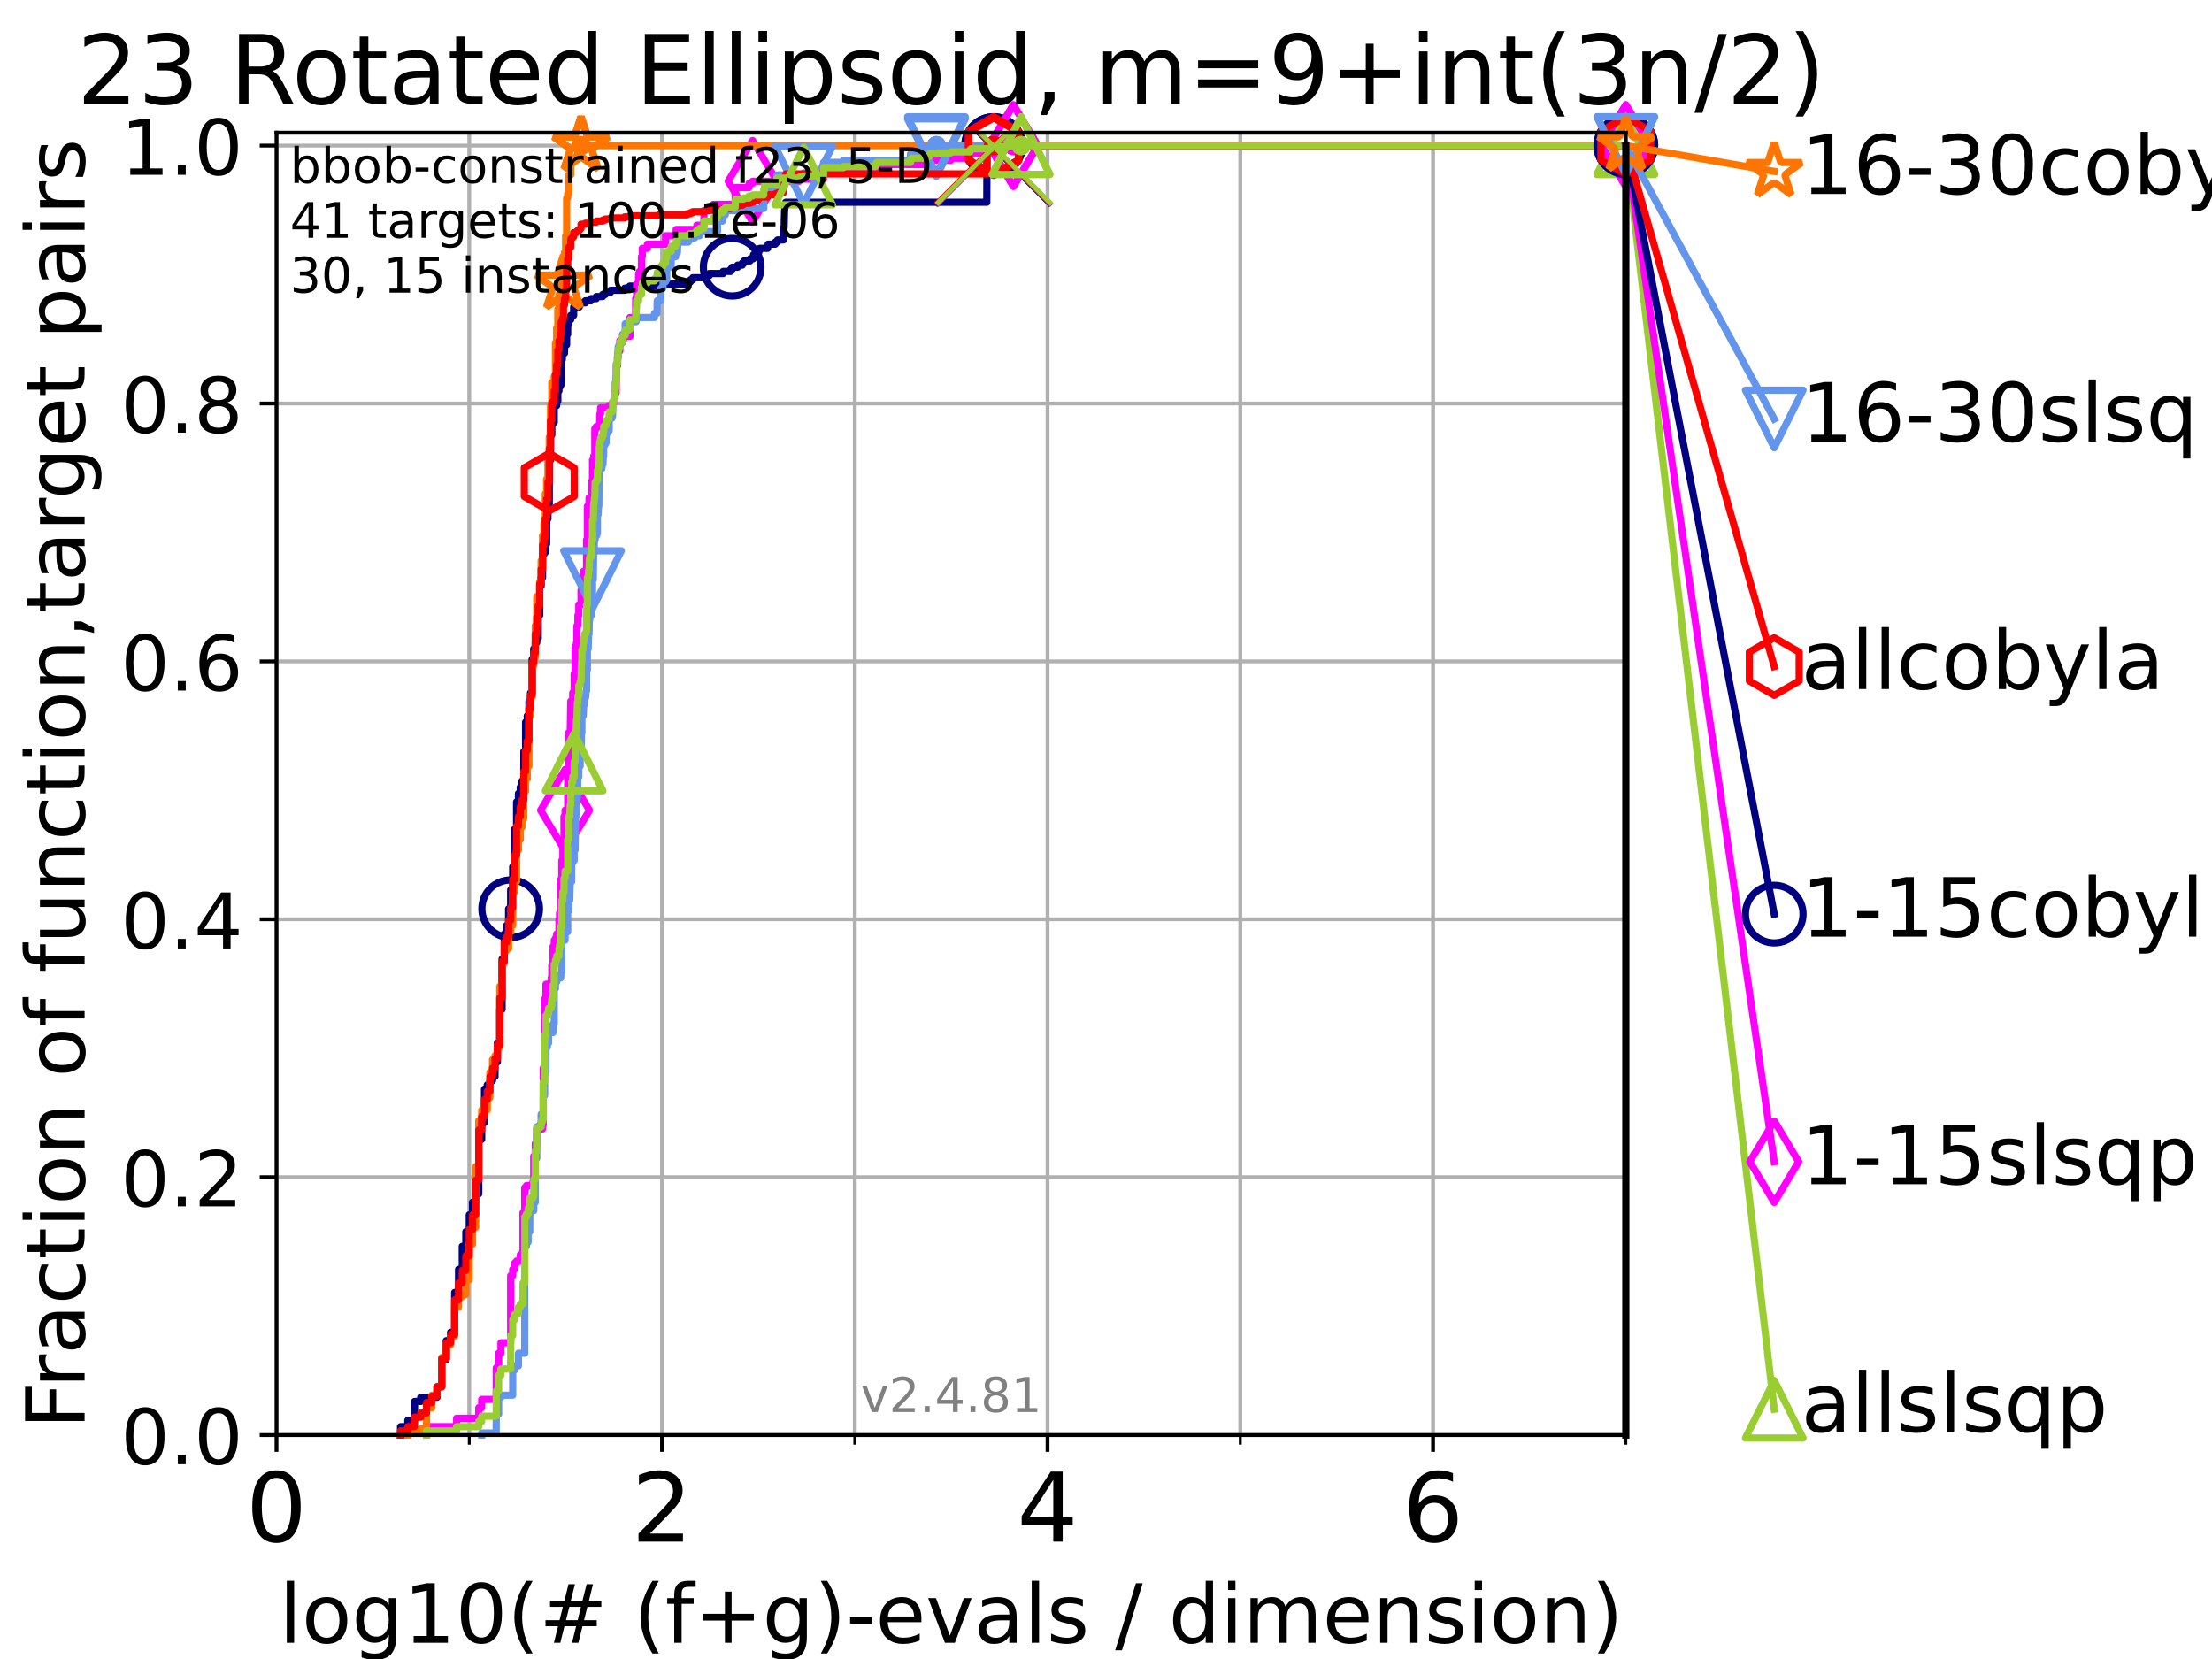 <?xml version="1.0" encoding="utf-8" standalone="no"?>
<!DOCTYPE svg PUBLIC "-//W3C//DTD SVG 1.1//EN"
  "http://www.w3.org/Graphics/SVG/1.1/DTD/svg11.dtd">
<!-- Created with matplotlib (https://matplotlib.org/) -->
<svg height="345.6pt" version="1.1" viewBox="0 0 460.8 345.6" width="460.8pt" xmlns="http://www.w3.org/2000/svg" xmlns:xlink="http://www.w3.org/1999/xlink">
 <defs>
  <style type="text/css">*{stroke-linecap:butt;stroke-linejoin:round;}</style>
 </defs>
 <g id="figure_1">
  <g id="patch_1">
   <path d="M 0 345.6 
L 460.8 345.6 
L 460.8 0 
L 0 0 
z
" style="fill:#ffffff;"/>
  </g>
  <g id="axes_1">
   <g id="patch_2">
    <path d="M 57.6 298.944 
L 338.688 298.944 
L 338.688 27.648 
L 57.6 27.648 
z
" style="fill:#ffffff;"/>
   </g>
   <g id="matplotlib.axis_1">
    <g id="xtick_1">
     <g id="line2d_1">
      <path clip-path="url(#p0946fe40f7)" d="M 57.6 298.944 
L 57.6 27.648 
" style="fill:none;stroke:#b0b0b0;stroke-linecap:square;stroke-width:0.8;"/>
     </g>
     <g id="line2d_2">
      <defs>
       <path d="M 0 0 
L 0 3.5 
" id="m9484750596" style="stroke:#000000;stroke-width:0.8;"/>
      </defs>
      <g>
       <use style="stroke:#000000;stroke-width:0.8;" x="57.6" xlink:href="#m9484750596" y="298.944"/>
      </g>
     </g>
     <g id="text_1">
      <!-- 0 -->
      <g transform="translate(51.237 321.141)scale(0.2 -0.2)">
       <defs>
        <path d="M 31.781 66.406 
Q 24.172 66.406 20.328 58.906 
Q 16.5 51.422 16.5 36.375 
Q 16.5 21.391 20.328 13.891 
Q 24.172 6.391 31.781 6.391 
Q 39.453 6.391 43.281 13.891 
Q 47.125 21.391 47.125 36.375 
Q 47.125 51.422 43.281 58.906 
Q 39.453 66.406 31.781 66.406 
z
M 31.781 74.219 
Q 44.047 74.219 50.516 64.516 
Q 56.984 54.828 56.984 36.375 
Q 56.984 17.969 50.516 8.266 
Q 44.047 -1.422 31.781 -1.422 
Q 19.531 -1.422 13.062 8.266 
Q 6.594 17.969 6.594 36.375 
Q 6.594 54.828 13.062 64.516 
Q 19.531 74.219 31.781 74.219 
z
" id="DejaVuSans-48"/>
       </defs>
       <use xlink:href="#DejaVuSans-48"/>
      </g>
     </g>
    </g>
    <g id="xtick_2">
     <g id="line2d_3">
      <path clip-path="url(#p0946fe40f7)" d="M 137.911 298.944 
L 137.911 27.648 
" style="fill:none;stroke:#b0b0b0;stroke-linecap:square;stroke-width:0.8;"/>
     </g>
     <g id="line2d_4">
      <g>
       <use style="stroke:#000000;stroke-width:0.8;" x="137.911" xlink:href="#m9484750596" y="298.944"/>
      </g>
     </g>
     <g id="text_2">
      <!-- 2 -->
      <g transform="translate(131.548 321.141)scale(0.2 -0.2)">
       <defs>
        <path d="M 19.188 8.297 
L 53.609 8.297 
L 53.609 0 
L 7.328 0 
L 7.328 8.297 
Q 12.938 14.109 22.625 23.891 
Q 32.328 33.688 34.812 36.531 
Q 39.547 41.844 41.422 45.531 
Q 43.312 49.219 43.312 52.781 
Q 43.312 58.594 39.234 62.25 
Q 35.156 65.922 28.609 65.922 
Q 23.969 65.922 18.812 64.312 
Q 13.672 62.703 7.812 59.422 
L 7.812 69.391 
Q 13.766 71.781 18.938 73 
Q 24.125 74.219 28.422 74.219 
Q 39.75 74.219 46.484 68.547 
Q 53.219 62.891 53.219 53.422 
Q 53.219 48.922 51.531 44.891 
Q 49.859 40.875 45.406 35.406 
Q 44.188 33.984 37.641 27.219 
Q 31.109 20.453 19.188 8.297 
z
" id="DejaVuSans-50"/>
       </defs>
       <use xlink:href="#DejaVuSans-50"/>
      </g>
     </g>
    </g>
    <g id="xtick_3">
     <g id="line2d_5">
      <path clip-path="url(#p0946fe40f7)" d="M 218.222 298.944 
L 218.222 27.648 
" style="fill:none;stroke:#b0b0b0;stroke-linecap:square;stroke-width:0.8;"/>
     </g>
     <g id="line2d_6">
      <g>
       <use style="stroke:#000000;stroke-width:0.8;" x="218.222" xlink:href="#m9484750596" y="298.944"/>
      </g>
     </g>
     <g id="text_3">
      <!-- 4 -->
      <g transform="translate(211.859 321.141)scale(0.2 -0.2)">
       <defs>
        <path d="M 37.797 64.312 
L 12.891 25.391 
L 37.797 25.391 
z
M 35.203 72.906 
L 47.609 72.906 
L 47.609 25.391 
L 58.016 25.391 
L 58.016 17.188 
L 47.609 17.188 
L 47.609 0 
L 37.797 0 
L 37.797 17.188 
L 4.891 17.188 
L 4.891 26.703 
z
" id="DejaVuSans-52"/>
       </defs>
       <use xlink:href="#DejaVuSans-52"/>
      </g>
     </g>
    </g>
    <g id="xtick_4">
     <g id="line2d_7">
      <path clip-path="url(#p0946fe40f7)" d="M 298.533 298.944 
L 298.533 27.648 
" style="fill:none;stroke:#b0b0b0;stroke-linecap:square;stroke-width:0.8;"/>
     </g>
     <g id="line2d_8">
      <g>
       <use style="stroke:#000000;stroke-width:0.8;" x="298.533" xlink:href="#m9484750596" y="298.944"/>
      </g>
     </g>
     <g id="text_4">
      <!-- 6 -->
      <g transform="translate(292.17 321.141)scale(0.2 -0.2)">
       <defs>
        <path d="M 33.016 40.375 
Q 26.375 40.375 22.484 35.828 
Q 18.609 31.297 18.609 23.391 
Q 18.609 15.531 22.484 10.953 
Q 26.375 6.391 33.016 6.391 
Q 39.656 6.391 43.531 10.953 
Q 47.406 15.531 47.406 23.391 
Q 47.406 31.297 43.531 35.828 
Q 39.656 40.375 33.016 40.375 
z
M 52.594 71.297 
L 52.594 62.312 
Q 48.875 64.062 45.094 64.984 
Q 41.312 65.922 37.594 65.922 
Q 27.828 65.922 22.672 59.328 
Q 17.531 52.734 16.797 39.406 
Q 19.672 43.656 24.016 45.922 
Q 28.375 48.188 33.594 48.188 
Q 44.578 48.188 50.953 41.516 
Q 57.328 34.859 57.328 23.391 
Q 57.328 12.156 50.688 5.359 
Q 44.047 -1.422 33.016 -1.422 
Q 20.359 -1.422 13.672 8.266 
Q 6.984 17.969 6.984 36.375 
Q 6.984 53.656 15.188 63.938 
Q 23.391 74.219 37.203 74.219 
Q 40.922 74.219 44.703 73.484 
Q 48.484 72.75 52.594 71.297 
z
" id="DejaVuSans-54"/>
       </defs>
       <use xlink:href="#DejaVuSans-54"/>
      </g>
     </g>
    </g>
    <g id="xtick_5">
     <g id="line2d_9">
      <path clip-path="url(#p0946fe40f7)" d="M 97.755 298.944 
L 97.755 27.648 
" style="fill:none;stroke:#b0b0b0;stroke-linecap:square;stroke-width:0.8;"/>
     </g>
     <g id="line2d_10">
      <defs>
       <path d="M 0 0 
L 0 2 
" id="m38b8466fa8" style="stroke:#000000;stroke-width:0.6;"/>
      </defs>
      <g>
       <use style="stroke:#000000;stroke-width:0.6;" x="97.755" xlink:href="#m38b8466fa8" y="298.944"/>
      </g>
     </g>
    </g>
    <g id="xtick_6">
     <g id="line2d_11">
      <path clip-path="url(#p0946fe40f7)" d="M 178.066 298.944 
L 178.066 27.648 
" style="fill:none;stroke:#b0b0b0;stroke-linecap:square;stroke-width:0.8;"/>
     </g>
     <g id="line2d_12">
      <g>
       <use style="stroke:#000000;stroke-width:0.6;" x="178.066" xlink:href="#m38b8466fa8" y="298.944"/>
      </g>
     </g>
    </g>
    <g id="xtick_7">
     <g id="line2d_13">
      <path clip-path="url(#p0946fe40f7)" d="M 258.377 298.944 
L 258.377 27.648 
" style="fill:none;stroke:#b0b0b0;stroke-linecap:square;stroke-width:0.8;"/>
     </g>
     <g id="line2d_14">
      <g>
       <use style="stroke:#000000;stroke-width:0.6;" x="258.377" xlink:href="#m38b8466fa8" y="298.944"/>
      </g>
     </g>
    </g>
    <g id="xtick_8">
     <g id="line2d_15">
      <path clip-path="url(#p0946fe40f7)" d="M 338.688 298.944 
L 338.688 27.648 
" style="fill:none;stroke:#b0b0b0;stroke-linecap:square;stroke-width:0.8;"/>
     </g>
     <g id="line2d_16">
      <g>
       <use style="stroke:#000000;stroke-width:0.6;" x="338.688" xlink:href="#m38b8466fa8" y="298.944"/>
      </g>
     </g>
    </g>
    <g id="text_5">
     <!-- log10(# (f+g)-evals / dimension) -->
     <g transform="translate(58.145 342.218)scale(0.17 -0.17)">
      <defs>
       <path d="M 9.422 75.984 
L 18.406 75.984 
L 18.406 0 
L 9.422 0 
z
" id="DejaVuSans-108"/>
       <path d="M 30.609 48.391 
Q 23.391 48.391 19.188 42.75 
Q 14.984 37.109 14.984 27.297 
Q 14.984 17.484 19.156 11.844 
Q 23.344 6.203 30.609 6.203 
Q 37.797 6.203 41.984 11.859 
Q 46.188 17.531 46.188 27.297 
Q 46.188 37.016 41.984 42.703 
Q 37.797 48.391 30.609 48.391 
z
M 30.609 56 
Q 42.328 56 49.016 48.375 
Q 55.719 40.766 55.719 27.297 
Q 55.719 13.875 49.016 6.219 
Q 42.328 -1.422 30.609 -1.422 
Q 18.844 -1.422 12.172 6.219 
Q 5.516 13.875 5.516 27.297 
Q 5.516 40.766 12.172 48.375 
Q 18.844 56 30.609 56 
z
" id="DejaVuSans-111"/>
       <path d="M 45.406 27.984 
Q 45.406 37.75 41.375 43.109 
Q 37.359 48.484 30.078 48.484 
Q 22.859 48.484 18.828 43.109 
Q 14.797 37.75 14.797 27.984 
Q 14.797 18.266 18.828 12.891 
Q 22.859 7.516 30.078 7.516 
Q 37.359 7.516 41.375 12.891 
Q 45.406 18.266 45.406 27.984 
z
M 54.391 6.781 
Q 54.391 -7.172 48.188 -13.984 
Q 42 -20.797 29.203 -20.797 
Q 24.469 -20.797 20.266 -20.094 
Q 16.062 -19.391 12.109 -17.922 
L 12.109 -9.188 
Q 16.062 -11.328 19.922 -12.344 
Q 23.781 -13.375 27.781 -13.375 
Q 36.625 -13.375 41.016 -8.766 
Q 45.406 -4.156 45.406 5.172 
L 45.406 9.625 
Q 42.625 4.781 38.281 2.391 
Q 33.938 0 27.875 0 
Q 17.828 0 11.672 7.656 
Q 5.516 15.328 5.516 27.984 
Q 5.516 40.672 11.672 48.328 
Q 17.828 56 27.875 56 
Q 33.938 56 38.281 53.609 
Q 42.625 51.219 45.406 46.391 
L 45.406 54.688 
L 54.391 54.688 
z
" id="DejaVuSans-103"/>
       <path d="M 12.406 8.297 
L 28.516 8.297 
L 28.516 63.922 
L 10.984 60.406 
L 10.984 69.391 
L 28.422 72.906 
L 38.281 72.906 
L 38.281 8.297 
L 54.391 8.297 
L 54.391 0 
L 12.406 0 
z
" id="DejaVuSans-49"/>
       <path d="M 31 75.875 
Q 24.469 64.656 21.281 53.656 
Q 18.109 42.672 18.109 31.391 
Q 18.109 20.125 21.312 9.062 
Q 24.516 -2 31 -13.188 
L 23.188 -13.188 
Q 15.875 -1.703 12.234 9.375 
Q 8.594 20.453 8.594 31.391 
Q 8.594 42.281 12.203 53.312 
Q 15.828 64.359 23.188 75.875 
z
" id="DejaVuSans-40"/>
       <path d="M 51.125 44 
L 36.922 44 
L 32.812 27.688 
L 47.125 27.688 
z
M 43.797 71.781 
L 38.719 51.516 
L 52.984 51.516 
L 58.109 71.781 
L 65.922 71.781 
L 60.891 51.516 
L 76.125 51.516 
L 76.125 44 
L 58.984 44 
L 54.984 27.688 
L 70.516 27.688 
L 70.516 20.219 
L 53.078 20.219 
L 48 0 
L 40.188 0 
L 45.219 20.219 
L 30.906 20.219 
L 25.875 0 
L 18.016 0 
L 23.094 20.219 
L 7.719 20.219 
L 7.719 27.688 
L 24.906 27.688 
L 29 44 
L 13.281 44 
L 13.281 51.516 
L 30.906 51.516 
L 35.891 71.781 
z
" id="DejaVuSans-35"/>
       <path id="DejaVuSans-32"/>
       <path d="M 37.109 75.984 
L 37.109 68.5 
L 28.516 68.5 
Q 23.688 68.5 21.797 66.547 
Q 19.922 64.594 19.922 59.516 
L 19.922 54.688 
L 34.719 54.688 
L 34.719 47.703 
L 19.922 47.703 
L 19.922 0 
L 10.891 0 
L 10.891 47.703 
L 2.297 47.703 
L 2.297 54.688 
L 10.891 54.688 
L 10.891 58.5 
Q 10.891 67.625 15.141 71.797 
Q 19.391 75.984 28.609 75.984 
z
" id="DejaVuSans-102"/>
       <path d="M 46 62.703 
L 46 35.5 
L 73.188 35.5 
L 73.188 27.203 
L 46 27.203 
L 46 0 
L 37.797 0 
L 37.797 27.203 
L 10.594 27.203 
L 10.594 35.5 
L 37.797 35.5 
L 37.797 62.703 
z
" id="DejaVuSans-43"/>
       <path d="M 8.016 75.875 
L 15.828 75.875 
Q 23.141 64.359 26.781 53.312 
Q 30.422 42.281 30.422 31.391 
Q 30.422 20.453 26.781 9.375 
Q 23.141 -1.703 15.828 -13.188 
L 8.016 -13.188 
Q 14.5 -2 17.703 9.062 
Q 20.906 20.125 20.906 31.391 
Q 20.906 42.672 17.703 53.656 
Q 14.5 64.656 8.016 75.875 
z
" id="DejaVuSans-41"/>
       <path d="M 4.891 31.391 
L 31.203 31.391 
L 31.203 23.391 
L 4.891 23.391 
z
" id="DejaVuSans-45"/>
       <path d="M 56.203 29.594 
L 56.203 25.203 
L 14.891 25.203 
Q 15.484 15.922 20.484 11.062 
Q 25.484 6.203 34.422 6.203 
Q 39.594 6.203 44.453 7.469 
Q 49.312 8.734 54.109 11.281 
L 54.109 2.781 
Q 49.266 0.734 44.188 -0.344 
Q 39.109 -1.422 33.891 -1.422 
Q 20.797 -1.422 13.156 6.188 
Q 5.516 13.812 5.516 26.812 
Q 5.516 40.234 12.766 48.109 
Q 20.016 56 32.328 56 
Q 43.359 56 49.781 48.891 
Q 56.203 41.797 56.203 29.594 
z
M 47.219 32.234 
Q 47.125 39.594 43.094 43.984 
Q 39.062 48.391 32.422 48.391 
Q 24.906 48.391 20.391 44.141 
Q 15.875 39.891 15.188 32.172 
z
" id="DejaVuSans-101"/>
       <path d="M 2.984 54.688 
L 12.5 54.688 
L 29.594 8.797 
L 46.688 54.688 
L 56.203 54.688 
L 35.688 0 
L 23.484 0 
z
" id="DejaVuSans-118"/>
       <path d="M 34.281 27.484 
Q 23.391 27.484 19.188 25 
Q 14.984 22.516 14.984 16.5 
Q 14.984 11.719 18.141 8.906 
Q 21.297 6.109 26.703 6.109 
Q 34.188 6.109 38.703 11.406 
Q 43.219 16.703 43.219 25.484 
L 43.219 27.484 
z
M 52.203 31.203 
L 52.203 0 
L 43.219 0 
L 43.219 8.297 
Q 40.141 3.328 35.547 0.953 
Q 30.953 -1.422 24.312 -1.422 
Q 15.922 -1.422 10.953 3.297 
Q 6 8.016 6 15.922 
Q 6 25.141 12.172 29.828 
Q 18.359 34.516 30.609 34.516 
L 43.219 34.516 
L 43.219 35.406 
Q 43.219 41.609 39.141 45 
Q 35.062 48.391 27.688 48.391 
Q 23 48.391 18.547 47.266 
Q 14.109 46.141 10.016 43.891 
L 10.016 52.203 
Q 14.938 54.109 19.578 55.047 
Q 24.219 56 28.609 56 
Q 40.484 56 46.344 49.844 
Q 52.203 43.703 52.203 31.203 
z
" id="DejaVuSans-97"/>
       <path d="M 44.281 53.078 
L 44.281 44.578 
Q 40.484 46.531 36.375 47.5 
Q 32.281 48.484 27.875 48.484 
Q 21.188 48.484 17.844 46.438 
Q 14.5 44.391 14.5 40.281 
Q 14.5 37.156 16.891 35.375 
Q 19.281 33.594 26.516 31.984 
L 29.594 31.297 
Q 39.156 29.25 43.188 25.516 
Q 47.219 21.781 47.219 15.094 
Q 47.219 7.469 41.188 3.016 
Q 35.156 -1.422 24.609 -1.422 
Q 20.219 -1.422 15.453 -0.562 
Q 10.688 0.297 5.422 2 
L 5.422 11.281 
Q 10.406 8.688 15.234 7.391 
Q 20.062 6.109 24.812 6.109 
Q 31.156 6.109 34.562 8.281 
Q 37.984 10.453 37.984 14.406 
Q 37.984 18.062 35.516 20.016 
Q 33.062 21.969 24.703 23.781 
L 21.578 24.516 
Q 13.234 26.266 9.516 29.906 
Q 5.812 33.547 5.812 39.891 
Q 5.812 47.609 11.281 51.797 
Q 16.75 56 26.812 56 
Q 31.781 56 36.172 55.266 
Q 40.578 54.547 44.281 53.078 
z
" id="DejaVuSans-115"/>
       <path d="M 25.391 72.906 
L 33.688 72.906 
L 8.297 -9.281 
L 0 -9.281 
z
" id="DejaVuSans-47"/>
       <path d="M 45.406 46.391 
L 45.406 75.984 
L 54.391 75.984 
L 54.391 0 
L 45.406 0 
L 45.406 8.203 
Q 42.578 3.328 38.25 0.953 
Q 33.938 -1.422 27.875 -1.422 
Q 17.969 -1.422 11.734 6.484 
Q 5.516 14.406 5.516 27.297 
Q 5.516 40.188 11.734 48.094 
Q 17.969 56 27.875 56 
Q 33.938 56 38.25 53.625 
Q 42.578 51.266 45.406 46.391 
z
M 14.797 27.297 
Q 14.797 17.391 18.875 11.75 
Q 22.953 6.109 30.078 6.109 
Q 37.203 6.109 41.297 11.75 
Q 45.406 17.391 45.406 27.297 
Q 45.406 37.203 41.297 42.844 
Q 37.203 48.484 30.078 48.484 
Q 22.953 48.484 18.875 42.844 
Q 14.797 37.203 14.797 27.297 
z
" id="DejaVuSans-100"/>
       <path d="M 9.422 54.688 
L 18.406 54.688 
L 18.406 0 
L 9.422 0 
z
M 9.422 75.984 
L 18.406 75.984 
L 18.406 64.594 
L 9.422 64.594 
z
" id="DejaVuSans-105"/>
       <path d="M 52 44.188 
Q 55.375 50.25 60.062 53.125 
Q 64.75 56 71.094 56 
Q 79.641 56 84.281 50.016 
Q 88.922 44.047 88.922 33.016 
L 88.922 0 
L 79.891 0 
L 79.891 32.719 
Q 79.891 40.578 77.094 44.375 
Q 74.312 48.188 68.609 48.188 
Q 61.625 48.188 57.562 43.547 
Q 53.516 38.922 53.516 30.906 
L 53.516 0 
L 44.484 0 
L 44.484 32.719 
Q 44.484 40.625 41.703 44.406 
Q 38.922 48.188 33.109 48.188 
Q 26.219 48.188 22.156 43.531 
Q 18.109 38.875 18.109 30.906 
L 18.109 0 
L 9.078 0 
L 9.078 54.688 
L 18.109 54.688 
L 18.109 46.188 
Q 21.188 51.219 25.484 53.609 
Q 29.781 56 35.688 56 
Q 41.656 56 45.828 52.969 
Q 50 49.953 52 44.188 
z
" id="DejaVuSans-109"/>
       <path d="M 54.891 33.016 
L 54.891 0 
L 45.906 0 
L 45.906 32.719 
Q 45.906 40.484 42.875 44.328 
Q 39.844 48.188 33.797 48.188 
Q 26.516 48.188 22.312 43.547 
Q 18.109 38.922 18.109 30.906 
L 18.109 0 
L 9.078 0 
L 9.078 54.688 
L 18.109 54.688 
L 18.109 46.188 
Q 21.344 51.125 25.703 53.562 
Q 30.078 56 35.797 56 
Q 45.219 56 50.047 50.172 
Q 54.891 44.344 54.891 33.016 
z
" id="DejaVuSans-110"/>
      </defs>
      <use xlink:href="#DejaVuSans-108"/>
      <use x="27.783" xlink:href="#DejaVuSans-111"/>
      <use x="88.965" xlink:href="#DejaVuSans-103"/>
      <use x="152.441" xlink:href="#DejaVuSans-49"/>
      <use x="216.064" xlink:href="#DejaVuSans-48"/>
      <use x="279.688" xlink:href="#DejaVuSans-40"/>
      <use x="318.701" xlink:href="#DejaVuSans-35"/>
      <use x="402.49" xlink:href="#DejaVuSans-32"/>
      <use x="434.277" xlink:href="#DejaVuSans-40"/>
      <use x="473.291" xlink:href="#DejaVuSans-102"/>
      <use x="508.496" xlink:href="#DejaVuSans-43"/>
      <use x="592.285" xlink:href="#DejaVuSans-103"/>
      <use x="655.762" xlink:href="#DejaVuSans-41"/>
      <use x="694.775" xlink:href="#DejaVuSans-45"/>
      <use x="730.859" xlink:href="#DejaVuSans-101"/>
      <use x="792.383" xlink:href="#DejaVuSans-118"/>
      <use x="851.562" xlink:href="#DejaVuSans-97"/>
      <use x="912.842" xlink:href="#DejaVuSans-108"/>
      <use x="940.625" xlink:href="#DejaVuSans-115"/>
      <use x="992.725" xlink:href="#DejaVuSans-32"/>
      <use x="1024.512" xlink:href="#DejaVuSans-47"/>
      <use x="1058.203" xlink:href="#DejaVuSans-32"/>
      <use x="1089.99" xlink:href="#DejaVuSans-100"/>
      <use x="1153.467" xlink:href="#DejaVuSans-105"/>
      <use x="1181.25" xlink:href="#DejaVuSans-109"/>
      <use x="1278.662" xlink:href="#DejaVuSans-101"/>
      <use x="1340.186" xlink:href="#DejaVuSans-110"/>
      <use x="1403.564" xlink:href="#DejaVuSans-115"/>
      <use x="1455.664" xlink:href="#DejaVuSans-105"/>
      <use x="1483.447" xlink:href="#DejaVuSans-111"/>
      <use x="1544.629" xlink:href="#DejaVuSans-110"/>
      <use x="1608.008" xlink:href="#DejaVuSans-41"/>
     </g>
    </g>
   </g>
   <g id="matplotlib.axis_2">
    <g id="ytick_1">
     <g id="line2d_17">
      <path clip-path="url(#p0946fe40f7)" d="M 57.6 298.944 
L 338.688 298.944 
" style="fill:none;stroke:#b0b0b0;stroke-linecap:square;stroke-width:0.8;"/>
     </g>
     <g id="line2d_18">
      <defs>
       <path d="M 0 0 
L -3.5 0 
" id="md4017c4c5d" style="stroke:#000000;stroke-width:0.8;"/>
      </defs>
      <g>
       <use style="stroke:#000000;stroke-width:0.8;" x="57.6" xlink:href="#md4017c4c5d" y="298.944"/>
      </g>
     </g>
     <g id="text_6">
      <!-- 0.0 -->
      <g transform="translate(25.155 305.023)scale(0.16 -0.16)">
       <defs>
        <path d="M 10.688 12.406 
L 21 12.406 
L 21 0 
L 10.688 0 
z
" id="DejaVuSans-46"/>
       </defs>
       <use xlink:href="#DejaVuSans-48"/>
       <use x="63.623" xlink:href="#DejaVuSans-46"/>
       <use x="95.41" xlink:href="#DejaVuSans-48"/>
      </g>
     </g>
    </g>
    <g id="ytick_2">
     <g id="line2d_19">
      <path clip-path="url(#p0946fe40f7)" d="M 57.6 245.222 
L 338.688 245.222 
" style="fill:none;stroke:#b0b0b0;stroke-linecap:square;stroke-width:0.8;"/>
     </g>
     <g id="line2d_20">
      <g>
       <use style="stroke:#000000;stroke-width:0.8;" x="57.6" xlink:href="#md4017c4c5d" y="245.222"/>
      </g>
     </g>
     <g id="text_7">
      <!-- 0.2 -->
      <g transform="translate(25.155 251.301)scale(0.16 -0.16)">
       <use xlink:href="#DejaVuSans-48"/>
       <use x="63.623" xlink:href="#DejaVuSans-46"/>
       <use x="95.41" xlink:href="#DejaVuSans-50"/>
      </g>
     </g>
    </g>
    <g id="ytick_3">
     <g id="line2d_21">
      <path clip-path="url(#p0946fe40f7)" d="M 57.6 191.5 
L 338.688 191.5 
" style="fill:none;stroke:#b0b0b0;stroke-linecap:square;stroke-width:0.8;"/>
     </g>
     <g id="line2d_22">
      <g>
       <use style="stroke:#000000;stroke-width:0.8;" x="57.6" xlink:href="#md4017c4c5d" y="191.5"/>
      </g>
     </g>
     <g id="text_8">
      <!-- 0.4 -->
      <g transform="translate(25.155 197.579)scale(0.16 -0.16)">
       <use xlink:href="#DejaVuSans-48"/>
       <use x="63.623" xlink:href="#DejaVuSans-46"/>
       <use x="95.41" xlink:href="#DejaVuSans-52"/>
      </g>
     </g>
    </g>
    <g id="ytick_4">
     <g id="line2d_23">
      <path clip-path="url(#p0946fe40f7)" d="M 57.6 137.778 
L 338.688 137.778 
" style="fill:none;stroke:#b0b0b0;stroke-linecap:square;stroke-width:0.8;"/>
     </g>
     <g id="line2d_24">
      <g>
       <use style="stroke:#000000;stroke-width:0.8;" x="57.6" xlink:href="#md4017c4c5d" y="137.778"/>
      </g>
     </g>
     <g id="text_9">
      <!-- 0.6 -->
      <g transform="translate(25.155 143.857)scale(0.16 -0.16)">
       <use xlink:href="#DejaVuSans-48"/>
       <use x="63.623" xlink:href="#DejaVuSans-46"/>
       <use x="95.41" xlink:href="#DejaVuSans-54"/>
      </g>
     </g>
    </g>
    <g id="ytick_5">
     <g id="line2d_25">
      <path clip-path="url(#p0946fe40f7)" d="M 57.6 84.056 
L 338.688 84.056 
" style="fill:none;stroke:#b0b0b0;stroke-linecap:square;stroke-width:0.8;"/>
     </g>
     <g id="line2d_26">
      <g>
       <use style="stroke:#000000;stroke-width:0.8;" x="57.6" xlink:href="#md4017c4c5d" y="84.056"/>
      </g>
     </g>
     <g id="text_10">
      <!-- 0.8 -->
      <g transform="translate(25.155 90.135)scale(0.16 -0.16)">
       <defs>
        <path d="M 31.781 34.625 
Q 24.75 34.625 20.719 30.859 
Q 16.703 27.094 16.703 20.516 
Q 16.703 13.922 20.719 10.156 
Q 24.75 6.391 31.781 6.391 
Q 38.812 6.391 42.859 10.172 
Q 46.922 13.969 46.922 20.516 
Q 46.922 27.094 42.891 30.859 
Q 38.875 34.625 31.781 34.625 
z
M 21.922 38.812 
Q 15.578 40.375 12.031 44.719 
Q 8.5 49.078 8.5 55.328 
Q 8.5 64.062 14.719 69.141 
Q 20.953 74.219 31.781 74.219 
Q 42.672 74.219 48.875 69.141 
Q 55.078 64.062 55.078 55.328 
Q 55.078 49.078 51.531 44.719 
Q 48 40.375 41.703 38.812 
Q 48.828 37.156 52.797 32.312 
Q 56.781 27.484 56.781 20.516 
Q 56.781 9.906 50.312 4.234 
Q 43.844 -1.422 31.781 -1.422 
Q 19.734 -1.422 13.25 4.234 
Q 6.781 9.906 6.781 20.516 
Q 6.781 27.484 10.781 32.312 
Q 14.797 37.156 21.922 38.812 
z
M 18.312 54.391 
Q 18.312 48.734 21.844 45.562 
Q 25.391 42.391 31.781 42.391 
Q 38.141 42.391 41.719 45.562 
Q 45.312 48.734 45.312 54.391 
Q 45.312 60.062 41.719 63.234 
Q 38.141 66.406 31.781 66.406 
Q 25.391 66.406 21.844 63.234 
Q 18.312 60.062 18.312 54.391 
z
" id="DejaVuSans-56"/>
       </defs>
       <use xlink:href="#DejaVuSans-48"/>
       <use x="63.623" xlink:href="#DejaVuSans-46"/>
       <use x="95.41" xlink:href="#DejaVuSans-56"/>
      </g>
     </g>
    </g>
    <g id="ytick_6">
     <g id="line2d_27">
      <path clip-path="url(#p0946fe40f7)" d="M 57.6 30.334 
L 338.688 30.334 
" style="fill:none;stroke:#b0b0b0;stroke-linecap:square;stroke-width:0.8;"/>
     </g>
     <g id="line2d_28">
      <g>
       <use style="stroke:#000000;stroke-width:0.8;" x="57.6" xlink:href="#md4017c4c5d" y="30.334"/>
      </g>
     </g>
     <g id="text_11">
      <!-- 1.0 -->
      <g transform="translate(25.155 36.413)scale(0.16 -0.16)">
       <use xlink:href="#DejaVuSans-49"/>
       <use x="63.623" xlink:href="#DejaVuSans-46"/>
       <use x="95.41" xlink:href="#DejaVuSans-48"/>
      </g>
     </g>
    </g>
    <g id="text_12">
     <!-- Fraction of function,target pairs -->
     <g transform="translate(17.62 297.681)rotate(-90)scale(0.17 -0.17)">
      <defs>
       <path d="M 9.812 72.906 
L 51.703 72.906 
L 51.703 64.594 
L 19.672 64.594 
L 19.672 43.109 
L 48.578 43.109 
L 48.578 34.812 
L 19.672 34.812 
L 19.672 0 
L 9.812 0 
z
" id="DejaVuSans-70"/>
       <path d="M 41.109 46.297 
Q 39.594 47.172 37.812 47.578 
Q 36.031 48 33.891 48 
Q 26.266 48 22.188 43.047 
Q 18.109 38.094 18.109 28.812 
L 18.109 0 
L 9.078 0 
L 9.078 54.688 
L 18.109 54.688 
L 18.109 46.188 
Q 20.953 51.172 25.484 53.578 
Q 30.031 56 36.531 56 
Q 37.453 56 38.578 55.875 
Q 39.703 55.766 41.062 55.516 
z
" id="DejaVuSans-114"/>
       <path d="M 48.781 52.594 
L 48.781 44.188 
Q 44.969 46.297 41.141 47.344 
Q 37.312 48.391 33.406 48.391 
Q 24.656 48.391 19.812 42.844 
Q 14.984 37.312 14.984 27.297 
Q 14.984 17.281 19.812 11.734 
Q 24.656 6.203 33.406 6.203 
Q 37.312 6.203 41.141 7.25 
Q 44.969 8.297 48.781 10.406 
L 48.781 2.094 
Q 45.016 0.344 40.984 -0.531 
Q 36.969 -1.422 32.422 -1.422 
Q 20.062 -1.422 12.781 6.344 
Q 5.516 14.109 5.516 27.297 
Q 5.516 40.672 12.859 48.328 
Q 20.219 56 33.016 56 
Q 37.156 56 41.109 55.141 
Q 45.062 54.297 48.781 52.594 
z
" id="DejaVuSans-99"/>
       <path d="M 18.312 70.219 
L 18.312 54.688 
L 36.812 54.688 
L 36.812 47.703 
L 18.312 47.703 
L 18.312 18.016 
Q 18.312 11.328 20.141 9.422 
Q 21.969 7.516 27.594 7.516 
L 36.812 7.516 
L 36.812 0 
L 27.594 0 
Q 17.188 0 13.234 3.875 
Q 9.281 7.766 9.281 18.016 
L 9.281 47.703 
L 2.688 47.703 
L 2.688 54.688 
L 9.281 54.688 
L 9.281 70.219 
z
" id="DejaVuSans-116"/>
       <path d="M 8.5 21.578 
L 8.5 54.688 
L 17.484 54.688 
L 17.484 21.922 
Q 17.484 14.156 20.5 10.266 
Q 23.531 6.391 29.594 6.391 
Q 36.859 6.391 41.078 11.031 
Q 45.312 15.672 45.312 23.688 
L 45.312 54.688 
L 54.297 54.688 
L 54.297 0 
L 45.312 0 
L 45.312 8.406 
Q 42.047 3.422 37.719 1 
Q 33.406 -1.422 27.688 -1.422 
Q 18.266 -1.422 13.375 4.438 
Q 8.5 10.297 8.5 21.578 
z
M 31.109 56 
z
" id="DejaVuSans-117"/>
       <path d="M 11.719 12.406 
L 22.016 12.406 
L 22.016 4 
L 14.016 -11.625 
L 7.719 -11.625 
L 11.719 4 
z
" id="DejaVuSans-44"/>
       <path d="M 18.109 8.203 
L 18.109 -20.797 
L 9.078 -20.797 
L 9.078 54.688 
L 18.109 54.688 
L 18.109 46.391 
Q 20.953 51.266 25.266 53.625 
Q 29.594 56 35.594 56 
Q 45.562 56 51.781 48.094 
Q 58.016 40.188 58.016 27.297 
Q 58.016 14.406 51.781 6.484 
Q 45.562 -1.422 35.594 -1.422 
Q 29.594 -1.422 25.266 0.953 
Q 20.953 3.328 18.109 8.203 
z
M 48.688 27.297 
Q 48.688 37.203 44.609 42.844 
Q 40.531 48.484 33.406 48.484 
Q 26.266 48.484 22.188 42.844 
Q 18.109 37.203 18.109 27.297 
Q 18.109 17.391 22.188 11.75 
Q 26.266 6.109 33.406 6.109 
Q 40.531 6.109 44.609 11.75 
Q 48.688 17.391 48.688 27.297 
z
" id="DejaVuSans-112"/>
      </defs>
      <use xlink:href="#DejaVuSans-70"/>
      <use x="50.27" xlink:href="#DejaVuSans-114"/>
      <use x="91.383" xlink:href="#DejaVuSans-97"/>
      <use x="152.662" xlink:href="#DejaVuSans-99"/>
      <use x="207.643" xlink:href="#DejaVuSans-116"/>
      <use x="246.852" xlink:href="#DejaVuSans-105"/>
      <use x="274.635" xlink:href="#DejaVuSans-111"/>
      <use x="335.816" xlink:href="#DejaVuSans-110"/>
      <use x="399.195" xlink:href="#DejaVuSans-32"/>
      <use x="430.982" xlink:href="#DejaVuSans-111"/>
      <use x="492.164" xlink:href="#DejaVuSans-102"/>
      <use x="527.369" xlink:href="#DejaVuSans-32"/>
      <use x="559.156" xlink:href="#DejaVuSans-102"/>
      <use x="594.361" xlink:href="#DejaVuSans-117"/>
      <use x="657.74" xlink:href="#DejaVuSans-110"/>
      <use x="721.119" xlink:href="#DejaVuSans-99"/>
      <use x="776.1" xlink:href="#DejaVuSans-116"/>
      <use x="815.309" xlink:href="#DejaVuSans-105"/>
      <use x="843.092" xlink:href="#DejaVuSans-111"/>
      <use x="904.273" xlink:href="#DejaVuSans-110"/>
      <use x="967.652" xlink:href="#DejaVuSans-44"/>
      <use x="999.439" xlink:href="#DejaVuSans-116"/>
      <use x="1038.648" xlink:href="#DejaVuSans-97"/>
      <use x="1099.928" xlink:href="#DejaVuSans-114"/>
      <use x="1139.291" xlink:href="#DejaVuSans-103"/>
      <use x="1202.768" xlink:href="#DejaVuSans-101"/>
      <use x="1264.291" xlink:href="#DejaVuSans-116"/>
      <use x="1303.5" xlink:href="#DejaVuSans-32"/>
      <use x="1335.287" xlink:href="#DejaVuSans-112"/>
      <use x="1398.764" xlink:href="#DejaVuSans-97"/>
      <use x="1460.043" xlink:href="#DejaVuSans-105"/>
      <use x="1487.826" xlink:href="#DejaVuSans-114"/>
      <use x="1528.939" xlink:href="#DejaVuSans-115"/>
     </g>
    </g>
   </g>
   <g id="line2d_29">
    <defs>
     <path d="M 0 1.5 
C 0.398 1.5 0.779 1.342 1.061 1.061 
C 1.342 0.779 1.5 0.398 1.5 0 
C 1.5 -0.398 1.342 -0.779 1.061 -1.061 
C 0.779 -1.342 0.398 -1.5 0 -1.5 
C -0.398 -1.5 -0.779 -1.342 -1.061 -1.061 
C -1.342 -0.779 -1.5 -0.398 -1.5 0 
C -1.5 0.398 -1.342 0.779 -1.061 1.061 
C -0.779 1.342 -0.398 1.5 0 1.5 
z
" id="mf1e57b2bdb" style="stroke:#000080;"/>
    </defs>
    <g>
     <use style="fill:#000080;stroke:#000080;" x="206.987" xlink:href="#mf1e57b2bdb" y="30.334"/>
     <use style="fill:#000080;stroke:#000080;" x="206.987" xlink:href="#mf1e57b2bdb" y="30.334"/>
    </g>
   </g>
   <g id="line2d_30">
    <path d="M 83.438 298.944 
L 83.438 297.197 
L 84.956 297.197 
L 84.956 295.887 
L 86.351 295.887 
L 86.351 291.956 
L 87.644 291.956 
L 87.644 291.082 
L 91.03 291.082 
L 91.03 288.898 
L 92.027 288.898 
L 92.027 283.22 
L 92.969 283.22 
L 92.969 279.29 
L 93.864 279.29 
L 93.864 277.543 
L 94.715 277.543 
L 94.715 269.244 
L 95.526 269.244 
L 95.526 264.44 
L 96.301 264.44 
L 96.301 259.635 
L 97.044 259.635 
L 97.044 256.578 
L 97.755 256.578 
L 97.755 253.084 
L 98.439 253.084 
L 98.439 250.463 
L 99.098 250.463 
L 99.098 248.716 
L 99.732 248.716 
L 99.732 237.36 
L 100.344 237.36 
L 100.344 233.866 
L 100.935 233.866 
L 100.935 226.878 
L 101.507 226.878 
L 101.507 226.004 
L 102.06 226.004 
L 102.06 225.131 
L 102.597 225.131 
L 102.597 224.257 
L 103.118 224.257 
L 103.118 221.2 
L 103.623 221.2 
L 103.623 217.269 
L 104.115 217.269 
L 104.115 210.281 
L 104.592 210.281 
L 104.592 199.799 
L 105.057 199.799 
L 105.057 194.557 
L 105.51 194.557 
L 105.51 192.81 
L 105.952 192.81 
L 105.952 189.316 
L 106.383 189.316 
L 106.383 185.385 
L 106.803 185.385 
L 106.803 180.581 
L 107.213 180.581 
L 107.213 172.719 
L 107.614 172.719 
L 107.614 167.041 
L 108.006 167.041 
L 108.006 165.294 
L 108.389 165.294 
L 108.389 163.984 
L 108.764 163.984 
L 108.764 162.674 
L 109.132 162.674 
L 109.132 156.559 
L 109.491 156.559 
L 109.491 150.444 
L 109.843 150.444 
L 109.843 149.134 
L 110.189 149.134 
L 110.189 146.077 
L 110.527 146.077 
L 110.527 144.33 
L 110.86 144.33 
L 110.86 137.341 
L 111.186 137.341 
L 111.186 135.157 
L 111.506 135.157 
L 111.506 133.847 
L 111.82 133.847 
L 111.82 132.974 
L 112.128 132.974 
L 112.128 128.169 
L 112.432 128.169 
L 112.432 122.055 
L 112.73 122.055 
L 112.73 120.307 
L 113.023 120.307 
L 113.023 115.503 
L 113.311 115.503 
L 113.311 115.066 
L 113.595 115.066 
L 113.595 113.319 
L 113.874 113.319 
L 113.874 108.078 
L 114.148 108.078 
L 114.148 105.021 
L 114.419 105.021 
L 114.419 95.849 
L 114.685 95.849 
L 114.685 90.608 
L 114.947 90.608 
L 114.947 87.987 
L 115.46 87.987 
L 115.46 84.493 
L 115.959 84.493 
L 115.959 83.619 
L 116.203 83.619 
L 116.203 81.435 
L 116.443 81.435 
L 116.443 80.562 
L 116.68 80.562 
L 116.68 80.125 
L 116.914 80.125 
L 116.914 74.884 
L 117.145 74.884 
L 117.145 73.574 
L 117.598 73.574 
L 117.598 71.827 
L 118.04 71.827 
L 118.04 69.643 
L 118.257 69.643 
L 118.257 67.459 
L 118.471 67.459 
L 118.471 66.586 
L 118.891 66.586 
L 118.891 65.712 
L 119.503 65.712 
L 119.503 63.965 
L 120.666 63.965 
L 120.666 63.528 
L 120.852 63.528 
L 120.852 63.091 
L 121.931 63.091 
L 121.931 62.655 
L 123.111 62.655 
L 123.111 62.218 
L 124.216 62.218 
L 124.216 61.781 
L 125.542 61.781 
L 125.542 61.344 
L 126.1 61.344 
L 126.1 60.908 
L 127.165 60.908 
L 127.165 60.471 
L 130.128 60.471 
L 130.128 60.034 
L 131.185 60.034 
L 131.185 59.597 
L 137.199 59.597 
L 137.199 59.161 
L 143.119 59.161 
L 143.119 58.724 
L 143.828 58.724 
L 143.828 58.287 
L 144.318 58.287 
L 144.318 57.85 
L 146.749 57.85 
L 146.749 57.413 
L 147.77 57.413 
L 147.77 56.977 
L 150.649 56.977 
L 150.649 56.54 
L 152.192 56.54 
L 152.192 56.103 
L 152.527 56.103 
L 152.527 55.666 
L 153.666 55.666 
L 153.666 55.23 
L 154.628 55.23 
L 154.628 54.793 
L 154.998 54.793 
L 154.998 54.356 
L 156.236 54.356 
L 156.236 53.919 
L 156.906 53.919 
L 156.977 53.046 
L 157.91 53.046 
L 157.91 52.609 
L 158.064 52.609 
L 158.064 52.172 
L 158.239 52.172 
L 158.239 51.736 
L 159.897 51.736 
L 159.897 51.299 
L 160.015 51.299 
L 160.015 50.862 
L 161.502 50.862 
L 161.502 50.425 
L 161.964 50.425 
L 161.964 49.988 
L 163.193 49.988 
L 163.226 47.368 
L 163.356 47.368 
L 163.437 43.874 
L 163.469 43.874 
L 163.501 43 
L 163.677 43 
L 163.677 42.127 
L 205.567 42.127 
L 205.608 31.644 
L 205.702 31.644 
L 205.702 31.208 
L 206.406 31.208 
L 206.406 30.771 
L 206.979 30.771 
L 206.987 30.334 
L 338.688 30.334 
L 338.688 30.334 
" style="fill:none;stroke:#000080;stroke-linecap:square;stroke-width:1.5;"/>
   </g>
   <g id="line2d_31">
    <defs>
     <path d="M 0 6 
C 1.591 6 3.117 5.368 4.243 4.243 
C 5.368 3.117 6 1.591 6 0 
C 6 -1.591 5.368 -3.117 4.243 -4.243 
C 3.117 -5.368 1.591 -6 0 -6 
C -1.591 -6 -3.117 -5.368 -4.243 -4.243 
C -5.368 -3.117 -6 -1.591 -6 0 
C -6 1.591 -5.368 3.117 -4.243 4.243 
C -3.117 5.368 -1.591 6 0 6 
z
" id="m0c407296ca" style="stroke:#000080;stroke-width:1.5;"/>
    </defs>
    <g>
     <use style="fill-opacity:0;stroke:#000080;stroke-width:1.5;" x="106.383" xlink:href="#m0c407296ca" y="189.316"/>
     <use style="fill-opacity:0;stroke:#000080;stroke-width:1.5;" x="152.527" xlink:href="#m0c407296ca" y="55.666"/>
     <use style="fill-opacity:0;stroke:#000080;stroke-width:1.5;" x="206.987" xlink:href="#m0c407296ca" y="30.334"/>
     <use style="fill-opacity:0;stroke:#000080;stroke-width:1.5;" x="206.987" xlink:href="#m0c407296ca" y="30.334"/>
     <use style="fill-opacity:0;stroke:#000080;stroke-width:1.5;" x="338.688" xlink:href="#m0c407296ca" y="30.334"/>
    </g>
   </g>
   <g id="line2d_32">
    <path style="fill:none;stroke:#000080;stroke-linecap:square;stroke-width:1.5;"/>
    <g/>
   </g>
   <g id="line2d_33">
    <path clip-path="url(#p0946fe40f7)" d="M 206.879 30.771 
" style="fill:none;stroke:#000080;stroke-linecap:square;stroke-width:1.5;"/>
    <defs>
     <path d="M -12 12 
L 12 -12 
M -12 -12 
L 12 12 
" id="m5a8cebe8df" style="stroke:#000080;"/>
    </defs>
    <g clip-path="url(#p0946fe40f7)">
     <use style="fill:#000080;stroke:#000080;" x="206.879" xlink:href="#m5a8cebe8df" y="30.771"/>
    </g>
   </g>
   <g id="line2d_34">
    <defs>
     <path d="M 0 1.5 
C 0.398 1.5 0.779 1.342 1.061 1.061 
C 1.342 0.779 1.5 0.398 1.5 0 
C 1.5 -0.398 1.342 -0.779 1.061 -1.061 
C 0.779 -1.342 0.398 -1.5 0 -1.5 
C -0.398 -1.5 -0.779 -1.342 -1.061 -1.061 
C -1.342 -0.779 -1.5 -0.398 -1.5 0 
C -1.5 0.398 -1.342 0.779 -1.061 1.061 
C -0.779 1.342 -0.398 1.5 0 1.5 
z
" id="me473d91cef" style="stroke:#ff00ff;"/>
    </defs>
    <g>
     <use style="fill:#ff00ff;stroke:#ff00ff;" x="211.108" xlink:href="#me473d91cef" y="30.334"/>
     <use style="fill:#ff00ff;stroke:#ff00ff;" x="211.108" xlink:href="#me473d91cef" y="30.334"/>
    </g>
   </g>
   <g id="line2d_35">
    <path d="M 88.847 298.944 
L 88.847 297.197 
L 95.125 297.197 
L 95.125 295.45 
L 99.732 295.45 
L 99.732 293.266 
L 100.344 293.266 
L 100.344 291.519 
L 103.372 291.519 
L 103.372 284.968 
L 103.871 284.968 
L 103.871 281.91 
L 104.355 281.91 
L 104.355 279.726 
L 106.383 279.726 
L 106.383 265.75 
L 106.803 265.75 
L 106.803 264.44 
L 107.213 264.44 
L 107.213 263.129 
L 107.614 263.129 
L 107.614 262.693 
L 108.389 262.693 
L 108.389 261.382 
L 108.949 261.382 
L 108.949 252.647 
L 109.312 252.647 
L 109.312 247.406 
L 109.668 247.406 
L 109.668 246.969 
L 111.023 246.969 
L 111.023 246.096 
L 111.186 246.096 
L 111.186 240.854 
L 111.506 240.854 
L 111.506 238.234 
L 111.82 238.234 
L 111.82 235.176 
L 113.023 235.176 
L 113.023 234.303 
L 113.168 234.303 
L 113.168 222.51 
L 113.454 222.51 
L 113.454 208.097 
L 113.735 208.097 
L 113.735 205.04 
L 114.817 205.04 
L 114.817 203.729 
L 114.947 203.729 
L 114.947 201.109 
L 115.206 201.109 
L 115.206 197.178 
L 115.46 197.178 
L 115.46 195.868 
L 115.711 195.868 
L 115.711 195.431 
L 115.959 195.431 
L 115.959 194.557 
L 116.443 194.557 
L 116.443 191.5 
L 116.562 191.5 
L 116.562 190.19 
L 116.798 190.19 
L 116.798 183.202 
L 117.03 183.202 
L 117.03 179.271 
L 117.26 179.271 
L 117.26 175.777 
L 117.486 175.777 
L 117.486 170.099 
L 117.71 170.099 
L 117.71 168.788 
L 118.257 168.788 
L 118.257 160.053 
L 118.471 160.053 
L 118.471 152.628 
L 118.787 152.628 
L 118.891 146.077 
L 119.301 146.077 
L 119.301 144.33 
L 119.603 144.33 
L 119.603 140.399 
L 119.801 140.399 
L 119.801 134.721 
L 119.997 134.721 
L 120.094 133.847 
L 120.191 133.847 
L 120.191 130.353 
L 120.382 130.353 
L 120.382 128.169 
L 120.572 128.169 
L 120.572 125.985 
L 121.037 125.985 
L 121.037 122.928 
L 121.219 122.928 
L 121.219 121.618 
L 121.4 121.618 
L 121.4 120.307 
L 121.579 120.307 
L 121.579 118.997 
L 122.191 118.997 
L 122.191 112.446 
L 122.362 112.446 
L 122.362 105.458 
L 122.699 105.458 
L 122.699 103.71 
L 123.274 103.71 
L 123.274 100.216 
L 123.434 100.216 
L 123.434 95.849 
L 123.673 95.849 
L 123.673 94.975 
L 123.908 94.975 
L 123.908 89.297 
L 124.216 89.297 
L 124.216 88.86 
L 124.892 88.86 
L 124.965 86.24 
L 125.111 86.24 
L 125.111 84.93 
L 126.839 84.93 
L 126.839 84.493 
L 127.611 84.493 
L 127.674 83.619 
L 128.047 83.619 
L 128.047 81.872 
L 128.351 81.872 
L 128.411 76.194 
L 128.65 76.194 
L 128.709 73.574 
L 128.827 73.574 
L 128.827 73.137 
L 129.118 73.137 
L 129.118 70.953 
L 129.853 70.953 
L 129.853 70.08 
L 131.236 70.08 
L 131.236 66.149 
L 132.423 66.149 
L 132.423 62.218 
L 132.613 62.218 
L 132.613 59.161 
L 133.033 59.161 
L 133.033 56.977 
L 133.216 56.977 
L 133.216 56.54 
L 133.623 56.54 
L 133.623 53.483 
L 133.8 53.483 
L 133.8 51.736 
L 134.87 51.736 
L 134.87 50.862 
L 138.662 50.862 
L 138.662 49.115 
L 140.856 49.115 
L 140.856 47.805 
L 145.167 47.805 
L 145.167 46.931 
L 146.644 46.931 
L 146.644 43.874 
L 148.507 43.874 
L 148.602 42.563 
L 153.149 42.563 
L 153.149 39.943 
L 153.28 39.943 
L 153.28 39.069 
L 156.04 39.069 
L 156.04 38.196 
L 156.777 38.196 
L 156.777 37.759 
L 166.521 37.759 
L 166.521 37.322 
L 171.56 37.322 
L 171.56 36.012 
L 182.344 36.012 
L 182.344 35.139 
L 182.593 35.139 
L 182.593 34.265 
L 193.635 34.265 
L 193.635 33.391 
L 198.058 33.391 
L 198.058 32.955 
L 202.062 32.955 
L 202.062 32.081 
L 202.403 32.081 
L 202.403 31.863 
L 204.858 31.863 
L 204.858 31.644 
L 206.439 31.644 
L 206.439 30.771 
L 211.077 30.771 
L 211.108 30.334 
L 338.688 30.334 
L 338.688 30.334 
" style="fill:none;stroke:#ff00ff;stroke-linecap:square;stroke-width:1.5;"/>
   </g>
   <g id="line2d_36">
    <defs>
     <path d="M -0 8.485 
L 5.091 0 
L 0 -8.485 
L -5.091 -0 
z
" id="m671c52c68a" style="stroke:#ff00ff;stroke-linejoin:miter;stroke-width:1.5;"/>
    </defs>
    <g>
     <use style="fill-opacity:0;stroke:#ff00ff;stroke-linejoin:miter;stroke-width:1.5;" x="117.71" xlink:href="#m671c52c68a" y="168.788"/>
     <use style="fill-opacity:0;stroke:#ff00ff;stroke-linejoin:miter;stroke-width:1.5;" x="156.777" xlink:href="#m671c52c68a" y="37.759"/>
     <use style="fill-opacity:0;stroke:#ff00ff;stroke-linejoin:miter;stroke-width:1.5;" x="211.108" xlink:href="#m671c52c68a" y="30.334"/>
     <use style="fill-opacity:0;stroke:#ff00ff;stroke-linejoin:miter;stroke-width:1.5;" x="211.108" xlink:href="#m671c52c68a" y="30.334"/>
     <use style="fill-opacity:0;stroke:#ff00ff;stroke-linejoin:miter;stroke-width:1.5;" x="338.688" xlink:href="#m671c52c68a" y="30.334"/>
    </g>
   </g>
   <g id="line2d_37">
    <path style="fill:none;stroke:#ff00ff;stroke-linecap:square;stroke-width:1.5;"/>
    <g/>
   </g>
   <g id="line2d_38">
    <path clip-path="url(#p0946fe40f7)" d="M 207.078 30.771 
" style="fill:none;stroke:#ff00ff;stroke-linecap:square;stroke-width:1.5;"/>
    <defs>
     <path d="M -12 12 
L 12 -12 
M -12 -12 
L 12 12 
" id="md4ad1c91d8" style="stroke:#ff00ff;"/>
    </defs>
    <g clip-path="url(#p0946fe40f7)">
     <use style="fill:#ff00ff;stroke:#ff00ff;" x="207.078" xlink:href="#md4ad1c91d8" y="30.771"/>
    </g>
   </g>
   <g id="line2d_39">
    <defs>
     <path d="M 0 1.5 
C 0.398 1.5 0.779 1.342 1.061 1.061 
C 1.342 0.779 1.5 0.398 1.5 0 
C 1.5 -0.398 1.342 -0.779 1.061 -1.061 
C 0.779 -1.342 0.398 -1.5 0 -1.5 
C -0.398 -1.5 -0.779 -1.342 -1.061 -1.061 
C -1.342 -0.779 -1.5 -0.398 -1.5 0 
C -1.5 0.398 -1.342 0.779 -1.061 1.061 
C -0.779 1.342 -0.398 1.5 0 1.5 
z
" id="m2a51e7fe59" style="stroke:#ff7500;"/>
    </defs>
    <g>
     <use style="fill:#ff7500;stroke:#ff7500;" x="121.037" xlink:href="#m2a51e7fe59" y="30.334"/>
     <use style="fill:#ff7500;stroke:#ff7500;" x="121.037" xlink:href="#m2a51e7fe59" y="30.334"/>
    </g>
   </g>
   <g id="line2d_40">
    <path d="M 84.956 298.944 
L 84.956 298.507 
L 87.644 298.507 
L 87.644 297.634 
L 88.847 297.634 
L 88.847 293.266 
L 89.973 293.266 
L 89.973 290.645 
L 91.03 290.645 
L 91.03 288.898 
L 92.027 288.898 
L 92.027 282.784 
L 92.969 282.784 
L 92.969 280.163 
L 93.864 280.163 
L 93.864 278.416 
L 94.715 278.416 
L 94.715 272.301 
L 95.526 272.301 
L 95.526 270.118 
L 96.301 270.118 
L 96.301 269.681 
L 97.044 269.681 
L 97.044 266.623 
L 97.755 266.623 
L 97.755 259.198 
L 98.439 259.198 
L 98.439 255.704 
L 99.098 255.704 
L 99.098 243.038 
L 99.732 243.038 
L 99.732 233.429 
L 100.344 233.429 
L 100.344 231.246 
L 101.507 231.246 
L 101.507 228.625 
L 102.06 228.625 
L 102.06 223.384 
L 102.597 223.384 
L 102.597 220.763 
L 103.118 220.763 
L 103.118 219.89 
L 103.623 219.89 
L 103.623 218.143 
L 104.115 218.143 
L 104.115 205.476 
L 104.592 205.476 
L 104.592 200.672 
L 105.057 200.672 
L 105.057 198.052 
L 105.51 198.052 
L 105.51 197.615 
L 105.952 197.615 
L 105.952 194.121 
L 106.383 194.121 
L 106.383 192.81 
L 106.803 192.81 
L 106.803 185.822 
L 107.213 185.822 
L 107.213 183.638 
L 107.614 183.638 
L 107.614 177.087 
L 108.006 177.087 
L 108.006 174.903 
L 108.389 174.903 
L 108.389 172.282 
L 108.764 172.282 
L 108.764 170.535 
L 109.132 170.535 
L 109.132 164.857 
L 109.491 164.857 
L 109.491 162.237 
L 109.843 162.237 
L 109.843 159.616 
L 110.189 159.616 
L 110.189 149.134 
L 110.527 149.134 
L 110.527 145.203 
L 110.86 145.203 
L 110.86 138.652 
L 111.186 138.652 
L 111.186 136.905 
L 111.506 136.905 
L 111.506 130.353 
L 111.82 130.353 
L 111.82 124.238 
L 112.432 124.238 
L 112.432 121.181 
L 112.73 121.181 
L 112.73 116.813 
L 113.023 116.813 
L 113.023 111.572 
L 113.311 111.572 
L 113.311 108.952 
L 113.595 108.952 
L 113.595 102.837 
L 113.874 102.837 
L 113.874 99.78 
L 114.148 99.78 
L 114.148 95.849 
L 114.419 95.849 
L 114.419 91.044 
L 114.685 91.044 
L 114.685 84.493 
L 114.947 84.493 
L 114.947 79.688 
L 115.46 79.688 
L 115.46 78.378 
L 115.711 78.378 
L 115.711 71.39 
L 115.959 71.39 
L 115.959 68.333 
L 116.203 68.333 
L 116.203 64.402 
L 116.443 64.402 
L 116.443 61.344 
L 116.68 61.344 
L 116.68 59.161 
L 117.373 59.161 
L 117.373 53.483 
L 117.598 53.483 
L 117.598 52.609 
L 117.821 52.609 
L 117.821 49.115 
L 118.04 49.115 
L 118.04 41.253 
L 118.257 41.253 
L 118.257 40.38 
L 118.471 40.38 
L 118.471 36.449 
L 118.891 36.449 
L 118.891 33.828 
L 119.097 33.828 
L 119.097 33.391 
L 119.301 33.391 
L 119.301 32.955 
L 120.094 32.955 
L 120.094 32.518 
L 120.287 32.518 
L 120.287 32.081 
L 121.037 32.081 
L 121.037 30.334 
L 338.688 30.334 
L 338.688 30.334 
" style="fill:none;stroke:#ff7500;stroke-linecap:square;stroke-width:1.5;"/>
   </g>
   <g id="line2d_41">
    <defs>
     <path d="M 0 -6 
L -1.347 -1.854 
L -5.706 -1.854 
L -2.18 0.708 
L -3.527 4.854 
L -0 2.292 
L 3.527 4.854 
L 2.18 0.708 
L 5.706 -1.854 
L 1.347 -1.854 
z
" id="m3d3bc71c4c" style="stroke:#ff7500;stroke-linejoin:bevel;stroke-width:1.5;"/>
    </defs>
    <g>
     <use style="fill-opacity:0;stroke:#ff7500;stroke-linejoin:bevel;stroke-width:1.5;" x="117.373" xlink:href="#m3d3bc71c4c" y="59.161"/>
     <use style="fill-opacity:0;stroke:#ff7500;stroke-linejoin:bevel;stroke-width:1.5;" x="121.037" xlink:href="#m3d3bc71c4c" y="30.334"/>
     <use style="fill-opacity:0;stroke:#ff7500;stroke-linejoin:bevel;stroke-width:1.5;" x="121.037" xlink:href="#m3d3bc71c4c" y="30.334"/>
     <use style="fill-opacity:0;stroke:#ff7500;stroke-linejoin:bevel;stroke-width:1.5;" x="121.037" xlink:href="#m3d3bc71c4c" y="30.334"/>
     <use style="fill-opacity:0;stroke:#ff7500;stroke-linejoin:bevel;stroke-width:1.5;" x="338.688" xlink:href="#m3d3bc71c4c" y="30.334"/>
    </g>
   </g>
   <g id="line2d_42">
    <path style="fill:none;stroke:#ff7500;stroke-linecap:square;stroke-width:1.5;"/>
    <g/>
   </g>
   <g id="line2d_43">
    <defs>
     <path d="M 0 1.5 
C 0.398 1.5 0.779 1.342 1.061 1.061 
C 1.342 0.779 1.5 0.398 1.5 0 
C 1.5 -0.398 1.342 -0.779 1.061 -1.061 
C 0.779 -1.342 0.398 -1.5 0 -1.5 
C -0.398 -1.5 -0.779 -1.342 -1.061 -1.061 
C -1.342 -0.779 -1.5 -0.398 -1.5 0 
C -1.5 0.398 -1.342 0.779 -1.061 1.061 
C -0.779 1.342 -0.398 1.5 0 1.5 
z
" id="m25fe496faf" style="stroke:#6495ed;"/>
    </defs>
    <g>
     <use style="fill:#6495ed;stroke:#6495ed;" x="195.07" xlink:href="#m25fe496faf" y="30.334"/>
     <use style="fill:#6495ed;stroke:#6495ed;" x="195.07" xlink:href="#m25fe496faf" y="30.334"/>
    </g>
   </g>
   <g id="line2d_44">
    <path d="M 100.344 298.944 
L 100.344 298.507 
L 103.372 298.507 
L 103.372 294.576 
L 103.871 294.576 
L 103.871 291.082 
L 104.355 291.082 
L 104.355 290.645 
L 106.803 290.645 
L 106.803 285.404 
L 107.213 285.404 
L 107.213 284.531 
L 108.006 284.531 
L 108.006 281.91 
L 109.312 281.91 
L 109.312 259.635 
L 109.668 259.635 
L 109.668 258.762 
L 110.017 258.762 
L 110.017 256.578 
L 110.359 256.578 
L 110.359 252.21 
L 111.186 252.21 
L 111.186 250.463 
L 111.506 250.463 
L 111.506 241.291 
L 111.82 241.291 
L 111.82 234.74 
L 112.432 234.74 
L 112.432 234.303 
L 112.73 234.303 
L 112.73 232.119 
L 113.168 232.119 
L 113.168 228.188 
L 113.454 228.188 
L 113.454 223.384 
L 113.735 223.384 
L 113.735 218.143 
L 114.012 218.143 
L 114.012 217.269 
L 114.284 217.269 
L 114.284 215.085 
L 115.206 215.085 
L 115.206 213.338 
L 115.46 213.338 
L 115.46 205.913 
L 115.711 205.913 
L 115.711 204.603 
L 115.959 204.603 
L 115.959 203.729 
L 116.798 203.729 
L 116.798 202.856 
L 117.03 202.856 
L 117.03 195.868 
L 117.71 195.868 
L 117.71 194.121 
L 118.257 194.121 
L 118.257 189.753 
L 118.471 189.753 
L 118.471 187.569 
L 118.682 187.569 
L 118.787 183.638 
L 119.097 183.638 
L 119.097 179.707 
L 119.301 179.707 
L 119.301 179.271 
L 119.603 179.271 
L 119.603 177.087 
L 119.801 177.087 
L 119.899 170.099 
L 119.997 170.099 
L 119.997 166.168 
L 120.287 166.168 
L 120.382 161.8 
L 120.572 161.8 
L 120.572 159.616 
L 120.852 159.616 
L 120.852 157.869 
L 121.037 157.869 
L 121.128 152.628 
L 121.219 152.628 
L 121.219 149.134 
L 121.49 149.134 
L 121.579 146.95 
L 121.668 146.95 
L 121.756 145.203 
L 122.018 145.203 
L 122.105 143.893 
L 122.191 143.893 
L 122.191 139.525 
L 122.362 139.525 
L 122.362 135.157 
L 122.531 135.157 
L 122.615 132.1 
L 122.699 132.1 
L 122.782 129.043 
L 122.865 129.043 
L 122.865 128.169 
L 123.193 128.169 
L 123.274 124.675 
L 123.434 124.675 
L 123.434 120.744 
L 123.594 120.744 
L 123.673 114.63 
L 123.751 114.63 
L 123.83 112.446 
L 123.985 112.446 
L 123.985 111.572 
L 124.293 111.572 
L 124.293 111.135 
L 124.444 111.135 
L 124.444 107.205 
L 124.595 107.205 
L 124.669 105.458 
L 124.744 105.458 
L 124.818 97.596 
L 125.399 97.596 
L 125.399 96.722 
L 125.612 96.722 
L 125.683 94.975 
L 125.753 94.975 
L 125.753 92.791 
L 125.962 92.791 
L 125.962 92.355 
L 126.236 92.355 
L 126.304 90.171 
L 126.64 90.171 
L 126.64 89.734 
L 126.905 89.734 
L 126.905 87.113 
L 127.485 87.113 
L 127.485 86.677 
L 127.611 86.677 
L 127.674 83.619 
L 127.923 83.619 
L 127.923 82.746 
L 128.108 82.746 
L 128.169 79.688 
L 128.291 79.688 
L 128.291 78.815 
L 128.411 78.815 
L 128.411 75.758 
L 128.591 75.758 
L 128.591 74.447 
L 128.768 74.447 
L 128.768 72.263 
L 128.944 72.263 
L 128.944 71.827 
L 129.176 71.827 
L 129.176 71.39 
L 129.686 71.39 
L 129.686 69.643 
L 130.237 69.643 
L 130.237 67.459 
L 130.927 67.459 
L 130.927 67.022 
L 132.518 67.022 
L 132.518 66.149 
L 136.343 66.149 
L 136.343 65.275 
L 136.869 65.275 
L 136.906 62.655 
L 137.665 62.655 
L 137.665 60.034 
L 138.119 60.034 
L 138.119 58.724 
L 138.628 58.724 
L 138.628 58.287 
L 138.894 58.287 
L 138.894 55.666 
L 139.825 55.666 
L 139.825 53.483 
L 140.738 53.483 
L 140.738 52.609 
L 141.119 52.609 
L 141.206 50.425 
L 143.401 50.425 
L 143.401 49.988 
L 143.729 49.988 
L 143.729 49.552 
L 144.748 49.552 
L 144.748 49.115 
L 145.733 49.115 
L 145.733 48.241 
L 149.468 48.241 
L 149.468 46.058 
L 150.514 46.058 
L 150.514 44.747 
L 151.097 44.747 
L 151.097 43.874 
L 154.88 43.874 
L 154.88 43.437 
L 159.098 43.437 
L 159.098 41.253 
L 159.273 41.253 
L 159.273 39.069 
L 161.885 39.069 
L 161.885 36.449 
L 167.43 36.449 
L 167.43 36.012 
L 171.56 36.012 
L 171.56 33.828 
L 175.71 33.828 
L 175.71 33.391 
L 189.675 33.391 
L 189.675 32.081 
L 190.03 32.081 
L 190.03 31.644 
L 193.026 31.644 
L 193.026 30.771 
L 195.07 30.771 
L 195.07 30.334 
L 338.688 30.334 
L 338.688 30.334 
" style="fill:none;stroke:#6495ed;stroke-linecap:square;stroke-width:1.5;"/>
   </g>
   <g id="line2d_45">
    <defs>
     <path d="M -0 6 
L 6 -6 
L -6 -6 
z
" id="m346eab2830" style="stroke:#6495ed;stroke-linejoin:miter;stroke-width:1.5;"/>
    </defs>
    <g>
     <use style="fill-opacity:0;stroke:#6495ed;stroke-linejoin:miter;stroke-width:1.5;" x="123.434" xlink:href="#m346eab2830" y="120.744"/>
     <use style="fill-opacity:0;stroke:#6495ed;stroke-linejoin:miter;stroke-width:1.5;" x="167.43" xlink:href="#m346eab2830" y="36.449"/>
     <use style="fill-opacity:0;stroke:#6495ed;stroke-linejoin:miter;stroke-width:1.5;" x="195.07" xlink:href="#m346eab2830" y="30.771"/>
     <use style="fill-opacity:0;stroke:#6495ed;stroke-linejoin:miter;stroke-width:1.5;" x="195.07" xlink:href="#m346eab2830" y="30.334"/>
     <use style="fill-opacity:0;stroke:#6495ed;stroke-linejoin:miter;stroke-width:1.5;" x="338.688" xlink:href="#m346eab2830" y="30.334"/>
    </g>
   </g>
   <g id="line2d_46">
    <path style="fill:none;stroke:#6495ed;stroke-linecap:square;stroke-width:1.5;"/>
    <g/>
   </g>
   <g id="line2d_47">
    <defs>
     <path d="M 0 1.5 
C 0.398 1.5 0.779 1.342 1.061 1.061 
C 1.342 0.779 1.5 0.398 1.5 0 
C 1.5 -0.398 1.342 -0.779 1.061 -1.061 
C 0.779 -1.342 0.398 -1.5 0 -1.5 
C -0.398 -1.5 -0.779 -1.342 -1.061 -1.061 
C -1.342 -0.779 -1.5 -0.398 -1.5 0 
C -1.5 0.398 -1.342 0.779 -1.061 1.061 
C -0.779 1.342 -0.398 1.5 0 1.5 
z
" id="md8e3d7d96e" style="stroke:#ff0000;"/>
    </defs>
    <g>
     <use style="fill:#ff0000;stroke:#ff0000;" x="206.986" xlink:href="#md8e3d7d96e" y="30.334"/>
     <use style="fill:#ff0000;stroke:#ff0000;" x="206.986" xlink:href="#md8e3d7d96e" y="30.334"/>
    </g>
   </g>
   <g id="line2d_48">
    <path d="M 83.438 298.944 
L 83.438 298.07 
L 84.956 298.07 
L 84.956 297.197 
L 86.351 297.197 
L 86.351 295.232 
L 87.644 295.232 
L 87.644 294.358 
L 88.847 294.358 
L 88.847 292.174 
L 89.973 292.174 
L 89.973 290.864 
L 91.03 290.864 
L 91.03 288.898 
L 92.027 288.898 
L 92.027 283.002 
L 92.969 283.002 
L 92.969 279.726 
L 93.864 279.726 
L 93.864 277.979 
L 94.715 277.979 
L 94.715 270.773 
L 95.526 270.773 
L 95.526 267.279 
L 96.301 267.279 
L 96.301 264.658 
L 97.044 264.658 
L 97.044 261.601 
L 97.755 261.601 
L 97.755 256.141 
L 98.439 256.141 
L 98.439 253.084 
L 99.098 253.084 
L 99.098 245.877 
L 99.732 245.877 
L 99.732 235.395 
L 100.344 235.395 
L 100.344 232.556 
L 100.935 232.556 
L 100.935 229.062 
L 101.507 229.062 
L 101.507 227.315 
L 102.06 227.315 
L 102.06 224.257 
L 102.597 224.257 
L 102.597 222.51 
L 103.118 222.51 
L 103.118 220.545 
L 103.623 220.545 
L 103.623 217.706 
L 104.115 217.706 
L 104.115 207.879 
L 104.592 207.879 
L 104.592 200.235 
L 105.057 200.235 
L 105.057 196.304 
L 105.51 196.304 
L 105.51 195.213 
L 105.952 195.213 
L 105.952 191.718 
L 106.383 191.718 
L 106.383 189.098 
L 106.803 189.098 
L 106.803 183.202 
L 107.213 183.202 
L 107.213 178.179 
L 107.614 178.179 
L 107.614 172.064 
L 108.006 172.064 
L 108.006 170.099 
L 108.389 170.099 
L 108.389 168.133 
L 108.764 168.133 
L 108.764 166.604 
L 109.132 166.604 
L 109.132 160.708 
L 109.491 160.708 
L 109.491 156.341 
L 109.843 156.341 
L 109.843 154.375 
L 110.189 154.375 
L 110.189 147.605 
L 110.527 147.605 
L 110.527 144.766 
L 110.86 144.766 
L 110.86 137.996 
L 111.186 137.996 
L 111.186 136.031 
L 111.506 136.031 
L 111.506 132.1 
L 111.82 132.1 
L 111.82 128.606 
L 112.128 128.606 
L 112.128 126.204 
L 112.432 126.204 
L 112.432 121.618 
L 112.73 121.618 
L 112.73 118.56 
L 113.023 118.56 
L 113.023 113.538 
L 113.311 113.538 
L 113.311 112.009 
L 113.595 112.009 
L 113.595 108.078 
L 113.874 108.078 
L 113.874 103.929 
L 114.148 103.929 
L 114.148 100.435 
L 114.419 100.435 
L 114.419 93.447 
L 114.685 93.447 
L 114.685 87.55 
L 114.947 87.55 
L 114.947 83.838 
L 115.46 83.838 
L 115.46 81.435 
L 115.711 81.435 
L 115.711 77.941 
L 115.959 77.941 
L 115.959 75.976 
L 116.203 75.976 
L 116.203 72.919 
L 116.443 72.919 
L 116.443 70.953 
L 116.68 70.953 
L 116.68 69.643 
L 116.914 69.643 
L 116.914 67.022 
L 117.145 67.022 
L 117.145 66.367 
L 117.373 66.367 
L 117.373 63.528 
L 117.598 63.528 
L 117.598 62.218 
L 117.821 62.218 
L 117.821 60.471 
L 118.04 60.471 
L 118.04 55.448 
L 118.257 55.448 
L 118.257 53.919 
L 118.471 53.919 
L 118.471 51.517 
L 118.891 51.517 
L 118.891 49.77 
L 119.097 49.77 
L 119.097 49.552 
L 119.301 49.552 
L 119.301 49.333 
L 119.503 49.333 
L 119.503 48.46 
L 120.094 48.46 
L 120.094 48.241 
L 120.287 48.241 
L 120.287 48.023 
L 120.666 48.023 
L 120.666 47.805 
L 120.852 47.805 
L 120.852 47.586 
L 121.037 47.586 
L 121.037 46.713 
L 121.931 46.713 
L 121.931 46.494 
L 123.111 46.494 
L 123.111 46.276 
L 124.216 46.276 
L 124.216 46.058 
L 125.542 46.058 
L 125.542 45.839 
L 126.1 45.839 
L 126.1 45.621 
L 127.165 45.621 
L 127.165 45.402 
L 130.128 45.402 
L 130.128 45.184 
L 131.185 45.184 
L 131.185 44.966 
L 137.199 44.966 
L 137.199 44.747 
L 143.119 44.747 
L 143.119 44.529 
L 143.828 44.529 
L 143.828 44.311 
L 144.318 44.311 
L 144.318 44.092 
L 146.749 44.092 
L 146.749 43.874 
L 147.77 43.874 
L 147.77 43.655 
L 150.649 43.655 
L 150.649 43.437 
L 152.192 43.437 
L 152.192 43.219 
L 152.527 43.219 
L 152.527 43 
L 153.666 43 
L 153.666 42.782 
L 154.628 42.782 
L 154.628 42.563 
L 154.998 42.563 
L 154.998 42.345 
L 156.236 42.345 
L 156.236 42.127 
L 156.906 42.127 
L 156.977 41.69 
L 157.91 41.69 
L 157.91 41.472 
L 158.064 41.472 
L 158.064 41.253 
L 158.239 41.253 
L 158.239 41.035 
L 159.897 41.035 
L 159.897 40.816 
L 160.015 40.816 
L 160.015 40.598 
L 161.502 40.598 
L 161.502 40.38 
L 161.964 40.38 
L 161.964 40.161 
L 163.193 40.161 
L 163.226 38.851 
L 163.356 38.851 
L 163.437 37.104 
L 163.469 37.104 
L 163.501 36.667 
L 163.677 36.667 
L 163.677 36.23 
L 205.567 36.23 
L 205.608 30.989 
L 205.702 30.989 
L 205.702 30.771 
L 206.406 30.771 
L 206.406 30.552 
L 206.986 30.552 
L 206.986 30.334 
L 338.688 30.334 
L 338.688 30.334 
" style="fill:none;stroke:#ff0000;stroke-linecap:square;stroke-width:1.5;"/>
   </g>
   <g id="line2d_49">
    <defs>
     <path d="M 0 -6 
L -5.196 -3 
L -5.196 3 
L -0 6 
L 5.196 3 
L 5.196 -3 
z
" id="m842480653a" style="stroke:#ff0000;stroke-linejoin:miter;stroke-width:1.5;"/>
    </defs>
    <g>
     <use style="fill-opacity:0;stroke:#ff0000;stroke-linejoin:miter;stroke-width:1.5;" x="114.419" xlink:href="#m842480653a" y="100.435"/>
     <use style="fill-opacity:0;stroke:#ff0000;stroke-linejoin:miter;stroke-width:1.5;" x="206.986" xlink:href="#m842480653a" y="30.552"/>
     <use style="fill-opacity:0;stroke:#ff0000;stroke-linejoin:miter;stroke-width:1.5;" x="206.986" xlink:href="#m842480653a" y="30.334"/>
     <use style="fill-opacity:0;stroke:#ff0000;stroke-linejoin:miter;stroke-width:1.5;" x="206.986" xlink:href="#m842480653a" y="30.334"/>
     <use style="fill-opacity:0;stroke:#ff0000;stroke-linejoin:miter;stroke-width:1.5;" x="338.688" xlink:href="#m842480653a" y="30.334"/>
    </g>
   </g>
   <g id="line2d_50">
    <path style="fill:none;stroke:#ff0000;stroke-linecap:square;stroke-width:1.5;"/>
    <g/>
   </g>
   <g id="line2d_51">
    <path clip-path="url(#p0946fe40f7)" d="M 206.879 30.552 
" style="fill:none;stroke:#ff0000;stroke-linecap:square;stroke-width:1.5;"/>
    <defs>
     <path d="M -12 12 
L 12 -12 
M -12 -12 
L 12 12 
" id="mc90607af58" style="stroke:#ff0000;"/>
    </defs>
    <g clip-path="url(#p0946fe40f7)">
     <use style="fill:#ff0000;stroke:#ff0000;" x="206.879" xlink:href="#mc90607af58" y="30.552"/>
    </g>
   </g>
   <g id="line2d_52">
    <defs>
     <path d="M 0 1.5 
C 0.398 1.5 0.779 1.342 1.061 1.061 
C 1.342 0.779 1.5 0.398 1.5 0 
C 1.5 -0.398 1.342 -0.779 1.061 -1.061 
C 0.779 -1.342 0.398 -1.5 0 -1.5 
C -0.398 -1.5 -0.779 -1.342 -1.061 -1.061 
C -1.342 -0.779 -1.5 -0.398 -1.5 0 
C -1.5 0.398 -1.342 0.779 -1.061 1.061 
C -0.779 1.342 -0.398 1.5 0 1.5 
z
" id="m214a834515" style="stroke:#9acd32;"/>
    </defs>
    <g>
     <use style="fill:#9acd32;stroke:#9acd32;" x="212.7" xlink:href="#m214a834515" y="30.334"/>
     <use style="fill:#9acd32;stroke:#9acd32;" x="212.7" xlink:href="#m214a834515" y="30.334"/>
    </g>
   </g>
   <g id="line2d_53">
    <path d="M 88.847 298.944 
L 88.847 298.07 
L 95.125 298.07 
L 95.125 297.197 
L 99.732 297.197 
L 99.732 296.105 
L 100.344 296.105 
L 100.344 295.013 
L 103.372 295.013 
L 103.372 289.772 
L 103.871 289.772 
L 103.871 286.496 
L 104.355 286.496 
L 104.355 285.186 
L 106.383 285.186 
L 106.383 278.198 
L 106.803 278.198 
L 106.803 274.922 
L 107.213 274.922 
L 107.213 273.83 
L 107.614 273.83 
L 107.614 273.612 
L 108.006 273.612 
L 108.006 272.301 
L 108.389 272.301 
L 108.389 271.646 
L 108.949 271.646 
L 108.949 267.279 
L 109.312 267.279 
L 109.312 253.521 
L 109.668 253.521 
L 109.668 252.865 
L 110.017 252.865 
L 110.017 251.773 
L 110.359 251.773 
L 110.359 249.59 
L 111.023 249.59 
L 111.023 249.153 
L 111.186 249.153 
L 111.186 245.659 
L 111.506 245.659 
L 111.506 239.762 
L 111.82 239.762 
L 111.82 234.958 
L 112.432 234.958 
L 112.432 234.74 
L 112.73 234.74 
L 112.73 233.648 
L 113.023 233.648 
L 113.023 233.211 
L 113.168 233.211 
L 113.168 225.349 
L 113.454 225.349 
L 113.454 215.74 
L 113.735 215.74 
L 113.735 211.591 
L 114.012 211.591 
L 114.012 211.154 
L 114.284 211.154 
L 114.284 210.063 
L 114.817 210.063 
L 114.817 209.407 
L 114.947 209.407 
L 114.947 208.097 
L 115.206 208.097 
L 115.206 205.258 
L 115.46 205.258 
L 115.46 200.89 
L 115.711 200.89 
L 115.711 200.017 
L 115.959 200.017 
L 115.959 199.143 
L 116.443 199.143 
L 116.443 197.615 
L 116.562 197.615 
L 116.562 196.96 
L 116.798 196.96 
L 116.798 193.029 
L 117.03 193.029 
L 117.03 187.569 
L 117.26 187.569 
L 117.26 185.822 
L 117.486 185.822 
L 117.486 182.983 
L 117.71 182.983 
L 117.71 181.454 
L 118.257 181.454 
L 118.257 174.903 
L 118.471 174.903 
L 118.471 170.099 
L 118.682 170.099 
L 118.787 167.696 
L 118.891 167.696 
L 118.891 164.857 
L 119.097 164.857 
L 119.097 162.892 
L 119.301 162.892 
L 119.301 161.8 
L 119.603 161.8 
L 119.603 158.743 
L 119.801 158.743 
L 119.899 152.41 
L 119.997 152.41 
L 120.094 150.007 
L 120.191 150.007 
L 120.287 146.295 
L 120.382 146.295 
L 120.382 144.985 
L 120.572 144.985 
L 120.572 142.801 
L 120.852 142.801 
L 120.852 141.927 
L 121.037 141.927 
L 121.128 137.778 
L 121.219 137.778 
L 121.219 135.376 
L 121.4 135.376 
L 121.49 133.847 
L 121.579 133.847 
L 121.668 132.755 
L 121.756 132.755 
L 121.756 132.1 
L 122.018 132.1 
L 122.105 131.445 
L 122.191 131.445 
L 122.191 125.985 
L 122.362 125.985 
L 122.362 120.307 
L 122.531 120.307 
L 122.615 118.779 
L 122.699 118.779 
L 122.782 116.377 
L 122.865 116.377 
L 122.865 115.94 
L 123.193 115.94 
L 123.274 112.446 
L 123.434 112.446 
L 123.434 108.296 
L 123.594 108.296 
L 123.673 104.802 
L 123.751 104.802 
L 123.83 103.71 
L 123.908 103.71 
L 123.985 100.435 
L 124.216 100.435 
L 124.293 99.998 
L 124.444 99.998 
L 124.444 98.033 
L 124.595 98.033 
L 124.669 97.159 
L 124.744 97.159 
L 124.818 93.228 
L 124.892 93.228 
L 124.965 91.918 
L 125.111 91.918 
L 125.111 91.263 
L 125.399 91.263 
L 125.399 90.826 
L 125.612 90.826 
L 125.683 89.952 
L 125.753 89.952 
L 125.753 88.86 
L 125.962 88.86 
L 125.962 88.642 
L 126.236 88.642 
L 126.304 87.55 
L 126.64 87.55 
L 126.64 87.332 
L 126.839 87.332 
L 126.905 85.803 
L 127.485 85.803 
L 127.485 85.585 
L 127.611 85.585 
L 127.674 83.619 
L 127.923 83.619 
L 127.923 83.183 
L 128.047 83.183 
L 128.108 81.872 
L 128.169 81.872 
L 128.169 80.78 
L 128.291 80.78 
L 128.351 79.252 
L 128.411 79.252 
L 128.411 75.976 
L 128.591 75.976 
L 128.65 74.884 
L 128.709 74.884 
L 128.768 72.919 
L 128.827 72.919 
L 128.827 72.7 
L 128.944 72.7 
L 128.944 72.482 
L 129.118 72.482 
L 129.176 71.172 
L 129.686 71.172 
L 129.686 70.298 
L 129.853 70.298 
L 129.853 69.861 
L 130.237 69.861 
L 130.237 68.769 
L 130.927 68.769 
L 130.927 68.551 
L 131.236 68.551 
L 131.236 66.586 
L 132.423 66.586 
L 132.518 64.183 
L 132.613 64.183 
L 132.613 62.655 
L 133.033 62.655 
L 133.033 61.563 
L 133.216 61.563 
L 133.216 61.344 
L 133.623 61.344 
L 133.623 59.816 
L 133.8 59.816 
L 133.8 58.942 
L 134.87 58.942 
L 134.87 58.505 
L 136.343 58.505 
L 136.343 58.069 
L 136.869 58.069 
L 136.906 56.758 
L 137.665 56.758 
L 137.665 55.448 
L 138.119 55.448 
L 138.119 54.793 
L 138.628 54.793 
L 138.662 53.701 
L 138.894 53.701 
L 138.894 52.391 
L 139.825 52.391 
L 139.825 51.299 
L 140.738 51.299 
L 140.738 50.862 
L 140.856 50.862 
L 140.856 50.207 
L 141.119 50.207 
L 141.206 49.115 
L 143.401 49.115 
L 143.401 48.897 
L 143.729 48.897 
L 143.729 48.678 
L 144.748 48.678 
L 144.748 48.46 
L 145.167 48.46 
L 145.167 48.023 
L 145.733 48.023 
L 145.733 47.586 
L 146.644 47.586 
L 146.644 46.058 
L 148.507 46.058 
L 148.602 45.402 
L 149.468 45.402 
L 149.468 44.311 
L 150.514 44.311 
L 150.514 43.655 
L 151.097 43.655 
L 151.097 43.219 
L 153.149 43.219 
L 153.149 41.908 
L 153.28 41.908 
L 153.28 41.472 
L 154.88 41.472 
L 154.88 41.253 
L 156.04 41.253 
L 156.04 40.816 
L 156.777 40.816 
L 156.777 40.598 
L 159.098 40.598 
L 159.098 39.506 
L 159.273 39.506 
L 159.273 38.414 
L 161.885 38.414 
L 161.885 37.104 
L 166.521 37.104 
L 166.521 36.886 
L 167.43 36.886 
L 167.43 36.667 
L 171.56 36.667 
L 171.56 34.92 
L 175.71 34.92 
L 175.71 34.702 
L 182.344 34.702 
L 182.344 34.265 
L 182.593 34.265 
L 182.593 33.828 
L 189.675 33.828 
L 189.675 33.173 
L 190.03 33.173 
L 190.03 32.955 
L 193.026 32.955 
L 193.026 32.518 
L 193.635 32.518 
L 193.635 32.081 
L 195.07 32.081 
L 195.07 31.863 
L 198.058 31.863 
L 198.058 31.644 
L 202.062 31.644 
L 202.062 31.208 
L 202.253 31.208 
L 202.253 30.989 
L 206.439 30.989 
L 206.439 30.552 
L 212.7 30.552 
L 212.7 30.334 
L 338.688 30.334 
L 338.688 30.334 
" style="fill:none;stroke:#9acd32;stroke-linecap:square;stroke-width:1.5;"/>
   </g>
   <g id="line2d_54">
    <defs>
     <path d="M 0 -6 
L -6 6 
L 6 6 
z
" id="mcbb61a7cf0" style="stroke:#9acd32;stroke-linejoin:miter;stroke-width:1.5;"/>
    </defs>
    <g>
     <use style="fill-opacity:0;stroke:#9acd32;stroke-linejoin:miter;stroke-width:1.5;" x="119.603" xlink:href="#mcbb61a7cf0" y="158.743"/>
     <use style="fill-opacity:0;stroke:#9acd32;stroke-linejoin:miter;stroke-width:1.5;" x="167.43" xlink:href="#mcbb61a7cf0" y="36.667"/>
     <use style="fill-opacity:0;stroke:#9acd32;stroke-linejoin:miter;stroke-width:1.5;" x="212.7" xlink:href="#mcbb61a7cf0" y="30.334"/>
     <use style="fill-opacity:0;stroke:#9acd32;stroke-linejoin:miter;stroke-width:1.5;" x="212.7" xlink:href="#mcbb61a7cf0" y="30.334"/>
     <use style="fill-opacity:0;stroke:#9acd32;stroke-linejoin:miter;stroke-width:1.5;" x="338.688" xlink:href="#mcbb61a7cf0" y="30.334"/>
    </g>
   </g>
   <g id="line2d_55">
    <path style="fill:none;stroke:#9acd32;stroke-linecap:square;stroke-width:1.5;"/>
    <g/>
   </g>
   <g id="line2d_56">
    <path clip-path="url(#p0946fe40f7)" d="M 207.078 30.552 
" style="fill:none;stroke:#9acd32;stroke-linecap:square;stroke-width:1.5;"/>
    <defs>
     <path d="M -12 12 
L 12 -12 
M -12 -12 
L 12 12 
" id="mc3b0aeee5e" style="stroke:#9acd32;"/>
    </defs>
    <g clip-path="url(#p0946fe40f7)">
     <use style="fill:#9acd32;stroke:#9acd32;" x="207.078" xlink:href="#mc3b0aeee5e" y="30.552"/>
    </g>
   </g>
   <g id="line2d_57">
    <path d="M 338.688 30.334 
L 369.608 293.572 
" style="fill:none;stroke:#9acd32;stroke-linecap:square;stroke-width:1.5;"/>
    <g>
     <use style="fill-opacity:0;stroke:#9acd32;stroke-linejoin:miter;stroke-width:1.5;" x="338.688" xlink:href="#mcbb61a7cf0" y="30.334"/>
     <use style="fill-opacity:0;stroke:#9acd32;stroke-linejoin:miter;stroke-width:1.5;" x="369.608" xlink:href="#mcbb61a7cf0" y="293.572"/>
    </g>
   </g>
   <g id="line2d_58">
    <path d="M 338.688 30.334 
L 369.608 241.999 
" style="fill:none;stroke:#ff00ff;stroke-linecap:square;stroke-width:1.5;"/>
    <g>
     <use style="fill-opacity:0;stroke:#ff00ff;stroke-linejoin:miter;stroke-width:1.5;" x="338.688" xlink:href="#m671c52c68a" y="30.334"/>
     <use style="fill-opacity:0;stroke:#ff00ff;stroke-linejoin:miter;stroke-width:1.5;" x="369.608" xlink:href="#m671c52c68a" y="241.999"/>
    </g>
   </g>
   <g id="line2d_59">
    <path d="M 338.688 30.334 
L 369.608 190.426 
" style="fill:none;stroke:#000080;stroke-linecap:square;stroke-width:1.5;"/>
    <g>
     <use style="fill-opacity:0;stroke:#000080;stroke-width:1.5;" x="338.688" xlink:href="#m0c407296ca" y="30.334"/>
     <use style="fill-opacity:0;stroke:#000080;stroke-width:1.5;" x="369.608" xlink:href="#m0c407296ca" y="190.426"/>
    </g>
   </g>
   <g id="line2d_60">
    <path d="M 338.688 30.334 
L 369.608 138.852 
" style="fill:none;stroke:#ff0000;stroke-linecap:square;stroke-width:1.5;"/>
    <g>
     <use style="fill-opacity:0;stroke:#ff0000;stroke-linejoin:miter;stroke-width:1.5;" x="338.688" xlink:href="#m842480653a" y="30.334"/>
     <use style="fill-opacity:0;stroke:#ff0000;stroke-linejoin:miter;stroke-width:1.5;" x="369.608" xlink:href="#m842480653a" y="138.852"/>
    </g>
   </g>
   <g id="line2d_61">
    <path d="M 338.688 30.334 
L 369.608 87.279 
" style="fill:none;stroke:#6495ed;stroke-linecap:square;stroke-width:1.5;"/>
    <g>
     <use style="fill-opacity:0;stroke:#6495ed;stroke-linejoin:miter;stroke-width:1.5;" x="338.688" xlink:href="#m346eab2830" y="30.334"/>
     <use style="fill-opacity:0;stroke:#6495ed;stroke-linejoin:miter;stroke-width:1.5;" x="369.608" xlink:href="#m346eab2830" y="87.279"/>
    </g>
   </g>
   <g id="line2d_62">
    <path d="M 338.688 30.334 
L 369.608 35.706 
" style="fill:none;stroke:#ff7500;stroke-linecap:square;stroke-width:1.5;"/>
    <g>
     <use style="fill-opacity:0;stroke:#ff7500;stroke-linejoin:bevel;stroke-width:1.5;" x="338.688" xlink:href="#m3d3bc71c4c" y="30.334"/>
     <use style="fill-opacity:0;stroke:#ff7500;stroke-linejoin:bevel;stroke-width:1.5;" x="369.608" xlink:href="#m3d3bc71c4c" y="35.706"/>
    </g>
   </g>
   <g id="line2d_63">
    <path d="M 338.688 298.944 
L 338.688 30.334 
" style="fill:none;stroke:#000000;stroke-linecap:square;stroke-width:1.5;"/>
   </g>
   <g id="patch_3">
    <path d="M 57.6 298.944 
L 57.6 27.648 
" style="fill:none;stroke:#000000;stroke-linecap:square;stroke-linejoin:miter;stroke-width:0.8;"/>
   </g>
   <g id="patch_4">
    <path d="M 338.688 298.944 
L 338.688 27.648 
" style="fill:none;stroke:#000000;stroke-linecap:square;stroke-linejoin:miter;stroke-width:0.8;"/>
   </g>
   <g id="patch_5">
    <path d="M 57.6 298.944 
L 338.688 298.944 
" style="fill:none;stroke:#000000;stroke-linecap:square;stroke-linejoin:miter;stroke-width:0.8;"/>
   </g>
   <g id="patch_6">
    <path d="M 57.6 27.648 
L 338.688 27.648 
" style="fill:none;stroke:#000000;stroke-linecap:square;stroke-linejoin:miter;stroke-width:0.8;"/>
   </g>
   <g id="text_13">
    <!-- allslsqp -->
    <g transform="translate(375.229 298.263)scale(0.17 -0.17)">
     <defs>
      <path d="M 14.797 27.297 
Q 14.797 17.391 18.875 11.75 
Q 22.953 6.109 30.078 6.109 
Q 37.203 6.109 41.297 11.75 
Q 45.406 17.391 45.406 27.297 
Q 45.406 37.203 41.297 42.844 
Q 37.203 48.484 30.078 48.484 
Q 22.953 48.484 18.875 42.844 
Q 14.797 37.203 14.797 27.297 
z
M 45.406 8.203 
Q 42.578 3.328 38.25 0.953 
Q 33.938 -1.422 27.875 -1.422 
Q 17.969 -1.422 11.734 6.484 
Q 5.516 14.406 5.516 27.297 
Q 5.516 40.188 11.734 48.094 
Q 17.969 56 27.875 56 
Q 33.938 56 38.25 53.625 
Q 42.578 51.266 45.406 46.391 
L 45.406 54.688 
L 54.391 54.688 
L 54.391 -20.797 
L 45.406 -20.797 
z
" id="DejaVuSans-113"/>
     </defs>
     <use xlink:href="#DejaVuSans-97"/>
     <use x="61.279" xlink:href="#DejaVuSans-108"/>
     <use x="89.062" xlink:href="#DejaVuSans-108"/>
     <use x="116.846" xlink:href="#DejaVuSans-115"/>
     <use x="168.945" xlink:href="#DejaVuSans-108"/>
     <use x="196.729" xlink:href="#DejaVuSans-115"/>
     <use x="248.828" xlink:href="#DejaVuSans-113"/>
     <use x="312.305" xlink:href="#DejaVuSans-112"/>
    </g>
   </g>
   <g id="text_14">
    <!-- 1-15slsqp -->
    <g transform="translate(375.229 246.69)scale(0.17 -0.17)">
     <defs>
      <path d="M 10.797 72.906 
L 49.516 72.906 
L 49.516 64.594 
L 19.828 64.594 
L 19.828 46.734 
Q 21.969 47.469 24.109 47.828 
Q 26.266 48.188 28.422 48.188 
Q 40.625 48.188 47.75 41.5 
Q 54.891 34.812 54.891 23.391 
Q 54.891 11.625 47.562 5.094 
Q 40.234 -1.422 26.906 -1.422 
Q 22.312 -1.422 17.547 -0.641 
Q 12.797 0.141 7.719 1.703 
L 7.719 11.625 
Q 12.109 9.234 16.797 8.062 
Q 21.484 6.891 26.703 6.891 
Q 35.156 6.891 40.078 11.328 
Q 45.016 15.766 45.016 23.391 
Q 45.016 31 40.078 35.438 
Q 35.156 39.891 26.703 39.891 
Q 22.75 39.891 18.812 39.016 
Q 14.891 38.141 10.797 36.281 
z
" id="DejaVuSans-53"/>
     </defs>
     <use xlink:href="#DejaVuSans-49"/>
     <use x="63.623" xlink:href="#DejaVuSans-45"/>
     <use x="99.707" xlink:href="#DejaVuSans-49"/>
     <use x="163.33" xlink:href="#DejaVuSans-53"/>
     <use x="226.953" xlink:href="#DejaVuSans-115"/>
     <use x="279.053" xlink:href="#DejaVuSans-108"/>
     <use x="306.836" xlink:href="#DejaVuSans-115"/>
     <use x="358.936" xlink:href="#DejaVuSans-113"/>
     <use x="422.412" xlink:href="#DejaVuSans-112"/>
    </g>
   </g>
   <g id="text_15">
    <!-- 1-15cobyl -->
    <g transform="translate(375.229 195.117)scale(0.17 -0.17)">
     <defs>
      <path d="M 48.688 27.297 
Q 48.688 37.203 44.609 42.844 
Q 40.531 48.484 33.406 48.484 
Q 26.266 48.484 22.188 42.844 
Q 18.109 37.203 18.109 27.297 
Q 18.109 17.391 22.188 11.75 
Q 26.266 6.109 33.406 6.109 
Q 40.531 6.109 44.609 11.75 
Q 48.688 17.391 48.688 27.297 
z
M 18.109 46.391 
Q 20.953 51.266 25.266 53.625 
Q 29.594 56 35.594 56 
Q 45.562 56 51.781 48.094 
Q 58.016 40.188 58.016 27.297 
Q 58.016 14.406 51.781 6.484 
Q 45.562 -1.422 35.594 -1.422 
Q 29.594 -1.422 25.266 0.953 
Q 20.953 3.328 18.109 8.203 
L 18.109 0 
L 9.078 0 
L 9.078 75.984 
L 18.109 75.984 
z
" id="DejaVuSans-98"/>
      <path d="M 32.172 -5.078 
Q 28.375 -14.844 24.75 -17.812 
Q 21.141 -20.797 15.094 -20.797 
L 7.906 -20.797 
L 7.906 -13.281 
L 13.188 -13.281 
Q 16.891 -13.281 18.938 -11.516 
Q 21 -9.766 23.484 -3.219 
L 25.094 0.875 
L 2.984 54.688 
L 12.5 54.688 
L 29.594 11.922 
L 46.688 54.688 
L 56.203 54.688 
z
" id="DejaVuSans-121"/>
     </defs>
     <use xlink:href="#DejaVuSans-49"/>
     <use x="63.623" xlink:href="#DejaVuSans-45"/>
     <use x="99.707" xlink:href="#DejaVuSans-49"/>
     <use x="163.33" xlink:href="#DejaVuSans-53"/>
     <use x="226.953" xlink:href="#DejaVuSans-99"/>
     <use x="281.934" xlink:href="#DejaVuSans-111"/>
     <use x="343.115" xlink:href="#DejaVuSans-98"/>
     <use x="406.592" xlink:href="#DejaVuSans-121"/>
     <use x="465.771" xlink:href="#DejaVuSans-108"/>
    </g>
   </g>
   <g id="text_16">
    <!-- allcobyla -->
    <g transform="translate(375.229 143.543)scale(0.17 -0.17)">
     <use xlink:href="#DejaVuSans-97"/>
     <use x="61.279" xlink:href="#DejaVuSans-108"/>
     <use x="89.062" xlink:href="#DejaVuSans-108"/>
     <use x="116.846" xlink:href="#DejaVuSans-99"/>
     <use x="171.826" xlink:href="#DejaVuSans-111"/>
     <use x="233.008" xlink:href="#DejaVuSans-98"/>
     <use x="296.484" xlink:href="#DejaVuSans-121"/>
     <use x="355.664" xlink:href="#DejaVuSans-108"/>
     <use x="383.447" xlink:href="#DejaVuSans-97"/>
    </g>
   </g>
   <g id="text_17">
    <!-- 16-30slsq -->
    <g transform="translate(375.229 91.97)scale(0.17 -0.17)">
     <defs>
      <path d="M 40.578 39.312 
Q 47.656 37.797 51.625 33 
Q 55.609 28.219 55.609 21.188 
Q 55.609 10.406 48.188 4.484 
Q 40.766 -1.422 27.094 -1.422 
Q 22.516 -1.422 17.656 -0.516 
Q 12.797 0.391 7.625 2.203 
L 7.625 11.719 
Q 11.719 9.328 16.594 8.109 
Q 21.484 6.891 26.812 6.891 
Q 36.078 6.891 40.938 10.547 
Q 45.797 14.203 45.797 21.188 
Q 45.797 27.641 41.281 31.266 
Q 36.766 34.906 28.719 34.906 
L 20.219 34.906 
L 20.219 43.016 
L 29.109 43.016 
Q 36.375 43.016 40.234 45.922 
Q 44.094 48.828 44.094 54.297 
Q 44.094 59.906 40.109 62.906 
Q 36.141 65.922 28.719 65.922 
Q 24.656 65.922 20.016 65.031 
Q 15.375 64.156 9.812 62.312 
L 9.812 71.094 
Q 15.438 72.656 20.344 73.438 
Q 25.25 74.219 29.594 74.219 
Q 40.828 74.219 47.359 69.109 
Q 53.906 64.016 53.906 55.328 
Q 53.906 49.266 50.438 45.094 
Q 46.969 40.922 40.578 39.312 
z
" id="DejaVuSans-51"/>
     </defs>
     <use xlink:href="#DejaVuSans-49"/>
     <use x="63.623" xlink:href="#DejaVuSans-54"/>
     <use x="127.246" xlink:href="#DejaVuSans-45"/>
     <use x="163.33" xlink:href="#DejaVuSans-51"/>
     <use x="226.953" xlink:href="#DejaVuSans-48"/>
     <use x="290.576" xlink:href="#DejaVuSans-115"/>
     <use x="342.676" xlink:href="#DejaVuSans-108"/>
     <use x="370.459" xlink:href="#DejaVuSans-115"/>
     <use x="422.559" xlink:href="#DejaVuSans-113"/>
    </g>
   </g>
   <g id="text_18">
    <!-- 16-30coby -->
    <g transform="translate(375.229 40.397)scale(0.17 -0.17)">
     <use xlink:href="#DejaVuSans-49"/>
     <use x="63.623" xlink:href="#DejaVuSans-54"/>
     <use x="127.246" xlink:href="#DejaVuSans-45"/>
     <use x="163.33" xlink:href="#DejaVuSans-51"/>
     <use x="226.953" xlink:href="#DejaVuSans-48"/>
     <use x="290.576" xlink:href="#DejaVuSans-99"/>
     <use x="345.557" xlink:href="#DejaVuSans-111"/>
     <use x="406.738" xlink:href="#DejaVuSans-98"/>
     <use x="470.215" xlink:href="#DejaVuSans-121"/>
    </g>
   </g>
   <g id="text_19">
    <!-- bbob-constrained f23, 5-D -->
    <g transform="translate(60.411 38.111)scale(0.102 -0.102)">
     <defs>
      <path d="M 19.672 64.797 
L 19.672 8.109 
L 31.594 8.109 
Q 46.688 8.109 53.688 14.938 
Q 60.688 21.781 60.688 36.531 
Q 60.688 51.172 53.688 57.984 
Q 46.688 64.797 31.594 64.797 
z
M 9.812 72.906 
L 30.078 72.906 
Q 51.266 72.906 61.172 64.094 
Q 71.094 55.281 71.094 36.531 
Q 71.094 17.672 61.125 8.828 
Q 51.172 0 30.078 0 
L 9.812 0 
z
" id="DejaVuSans-68"/>
     </defs>
     <use xlink:href="#DejaVuSans-98"/>
     <use x="63.477" xlink:href="#DejaVuSans-98"/>
     <use x="126.953" xlink:href="#DejaVuSans-111"/>
     <use x="188.135" xlink:href="#DejaVuSans-98"/>
     <use x="251.611" xlink:href="#DejaVuSans-45"/>
     <use x="287.695" xlink:href="#DejaVuSans-99"/>
     <use x="342.676" xlink:href="#DejaVuSans-111"/>
     <use x="403.857" xlink:href="#DejaVuSans-110"/>
     <use x="467.236" xlink:href="#DejaVuSans-115"/>
     <use x="519.336" xlink:href="#DejaVuSans-116"/>
     <use x="558.545" xlink:href="#DejaVuSans-114"/>
     <use x="599.658" xlink:href="#DejaVuSans-97"/>
     <use x="660.938" xlink:href="#DejaVuSans-105"/>
     <use x="688.721" xlink:href="#DejaVuSans-110"/>
     <use x="752.1" xlink:href="#DejaVuSans-101"/>
     <use x="813.623" xlink:href="#DejaVuSans-100"/>
     <use x="877.1" xlink:href="#DejaVuSans-32"/>
     <use x="908.887" xlink:href="#DejaVuSans-102"/>
     <use x="944.092" xlink:href="#DejaVuSans-50"/>
     <use x="1007.715" xlink:href="#DejaVuSans-51"/>
     <use x="1071.338" xlink:href="#DejaVuSans-44"/>
     <use x="1103.125" xlink:href="#DejaVuSans-32"/>
     <use x="1134.912" xlink:href="#DejaVuSans-53"/>
     <use x="1198.535" xlink:href="#DejaVuSans-45"/>
     <use x="1234.619" xlink:href="#DejaVuSans-68"/>
    </g>
    <!-- 41 targets: 100..1e-06 -->
    <g transform="translate(60.411 49.533)scale(0.102 -0.102)">
     <defs>
      <path d="M 11.719 12.406 
L 22.016 12.406 
L 22.016 0 
L 11.719 0 
z
M 11.719 51.703 
L 22.016 51.703 
L 22.016 39.312 
L 11.719 39.312 
z
" id="DejaVuSans-58"/>
     </defs>
     <use xlink:href="#DejaVuSans-52"/>
     <use x="63.623" xlink:href="#DejaVuSans-49"/>
     <use x="127.246" xlink:href="#DejaVuSans-32"/>
     <use x="159.033" xlink:href="#DejaVuSans-116"/>
     <use x="198.242" xlink:href="#DejaVuSans-97"/>
     <use x="259.521" xlink:href="#DejaVuSans-114"/>
     <use x="298.885" xlink:href="#DejaVuSans-103"/>
     <use x="362.361" xlink:href="#DejaVuSans-101"/>
     <use x="423.885" xlink:href="#DejaVuSans-116"/>
     <use x="463.094" xlink:href="#DejaVuSans-115"/>
     <use x="515.193" xlink:href="#DejaVuSans-58"/>
     <use x="548.885" xlink:href="#DejaVuSans-32"/>
     <use x="580.672" xlink:href="#DejaVuSans-49"/>
     <use x="644.295" xlink:href="#DejaVuSans-48"/>
     <use x="707.918" xlink:href="#DejaVuSans-48"/>
     <use x="771.541" xlink:href="#DejaVuSans-46"/>
     <use x="803.328" xlink:href="#DejaVuSans-46"/>
     <use x="835.115" xlink:href="#DejaVuSans-49"/>
     <use x="898.738" xlink:href="#DejaVuSans-101"/>
     <use x="960.262" xlink:href="#DejaVuSans-45"/>
     <use x="996.346" xlink:href="#DejaVuSans-48"/>
     <use x="1059.969" xlink:href="#DejaVuSans-54"/>
    </g>
    <!-- 30, 15 instances -->
    <g transform="translate(60.411 60.955)scale(0.102 -0.102)">
     <use xlink:href="#DejaVuSans-51"/>
     <use x="63.623" xlink:href="#DejaVuSans-48"/>
     <use x="127.246" xlink:href="#DejaVuSans-44"/>
     <use x="159.033" xlink:href="#DejaVuSans-32"/>
     <use x="190.82" xlink:href="#DejaVuSans-49"/>
     <use x="254.443" xlink:href="#DejaVuSans-53"/>
     <use x="318.066" xlink:href="#DejaVuSans-32"/>
     <use x="349.854" xlink:href="#DejaVuSans-105"/>
     <use x="377.637" xlink:href="#DejaVuSans-110"/>
     <use x="441.016" xlink:href="#DejaVuSans-115"/>
     <use x="493.115" xlink:href="#DejaVuSans-116"/>
     <use x="532.324" xlink:href="#DejaVuSans-97"/>
     <use x="593.604" xlink:href="#DejaVuSans-110"/>
     <use x="656.982" xlink:href="#DejaVuSans-99"/>
     <use x="711.963" xlink:href="#DejaVuSans-101"/>
     <use x="773.486" xlink:href="#DejaVuSans-115"/>
    </g>
   </g>
   <g id="text_20">
    <!-- v2.4.81 -->
    <g style="fill:#808080;" transform="translate(179.281 294.151)scale(0.1 -0.1)">
     <use xlink:href="#DejaVuSans-118"/>
     <use x="59.18" xlink:href="#DejaVuSans-50"/>
     <use x="122.803" xlink:href="#DejaVuSans-46"/>
     <use x="154.59" xlink:href="#DejaVuSans-52"/>
     <use x="218.213" xlink:href="#DejaVuSans-46"/>
     <use x="250" xlink:href="#DejaVuSans-56"/>
     <use x="313.623" xlink:href="#DejaVuSans-49"/>
    </g>
   </g>
   <g id="text_21">
    <!-- 23 Rotated Ellipsoid, m=9+int(3n/2) -->
    <g transform="translate(16.03 21.648)scale(0.2 -0.2)">
     <defs>
      <path d="M 44.391 34.188 
Q 47.562 33.109 50.562 29.594 
Q 53.562 26.078 56.594 19.922 
L 66.609 0 
L 56 0 
L 46.688 18.703 
Q 43.062 26.031 39.672 28.422 
Q 36.281 30.812 30.422 30.812 
L 19.672 30.812 
L 19.672 0 
L 9.812 0 
L 9.812 72.906 
L 32.078 72.906 
Q 44.578 72.906 50.734 67.672 
Q 56.891 62.453 56.891 51.906 
Q 56.891 45.016 53.688 40.469 
Q 50.484 35.938 44.391 34.188 
z
M 19.672 64.797 
L 19.672 38.922 
L 32.078 38.922 
Q 39.203 38.922 42.844 42.219 
Q 46.484 45.516 46.484 51.906 
Q 46.484 58.297 42.844 61.547 
Q 39.203 64.797 32.078 64.797 
z
" id="DejaVuSans-82"/>
      <path d="M 9.812 72.906 
L 55.906 72.906 
L 55.906 64.594 
L 19.672 64.594 
L 19.672 43.016 
L 54.391 43.016 
L 54.391 34.719 
L 19.672 34.719 
L 19.672 8.297 
L 56.781 8.297 
L 56.781 0 
L 9.812 0 
z
" id="DejaVuSans-69"/>
      <path d="M 10.594 45.406 
L 73.188 45.406 
L 73.188 37.203 
L 10.594 37.203 
z
M 10.594 25.484 
L 73.188 25.484 
L 73.188 17.188 
L 10.594 17.188 
z
" id="DejaVuSans-61"/>
      <path d="M 10.984 1.516 
L 10.984 10.5 
Q 14.703 8.734 18.5 7.812 
Q 22.312 6.891 25.984 6.891 
Q 35.75 6.891 40.891 13.453 
Q 46.047 20.016 46.781 33.406 
Q 43.953 29.203 39.594 26.953 
Q 35.25 24.703 29.984 24.703 
Q 19.047 24.703 12.672 31.312 
Q 6.297 37.938 6.297 49.422 
Q 6.297 60.641 12.938 67.422 
Q 19.578 74.219 30.609 74.219 
Q 43.266 74.219 49.922 64.516 
Q 56.594 54.828 56.594 36.375 
Q 56.594 19.141 48.406 8.859 
Q 40.234 -1.422 26.422 -1.422 
Q 22.703 -1.422 18.891 -0.688 
Q 15.094 0.047 10.984 1.516 
z
M 30.609 32.422 
Q 37.25 32.422 41.125 36.953 
Q 45.016 41.5 45.016 49.422 
Q 45.016 57.281 41.125 61.844 
Q 37.25 66.406 30.609 66.406 
Q 23.969 66.406 20.094 61.844 
Q 16.219 57.281 16.219 49.422 
Q 16.219 41.5 20.094 36.953 
Q 23.969 32.422 30.609 32.422 
z
" id="DejaVuSans-57"/>
     </defs>
     <use xlink:href="#DejaVuSans-50"/>
     <use x="63.623" xlink:href="#DejaVuSans-51"/>
     <use x="127.246" xlink:href="#DejaVuSans-32"/>
     <use x="159.033" xlink:href="#DejaVuSans-82"/>
     <use x="224.016" xlink:href="#DejaVuSans-111"/>
     <use x="285.197" xlink:href="#DejaVuSans-116"/>
     <use x="324.406" xlink:href="#DejaVuSans-97"/>
     <use x="385.686" xlink:href="#DejaVuSans-116"/>
     <use x="424.895" xlink:href="#DejaVuSans-101"/>
     <use x="486.418" xlink:href="#DejaVuSans-100"/>
     <use x="549.895" xlink:href="#DejaVuSans-32"/>
     <use x="581.682" xlink:href="#DejaVuSans-69"/>
     <use x="644.865" xlink:href="#DejaVuSans-108"/>
     <use x="672.648" xlink:href="#DejaVuSans-108"/>
     <use x="700.432" xlink:href="#DejaVuSans-105"/>
     <use x="728.215" xlink:href="#DejaVuSans-112"/>
     <use x="791.691" xlink:href="#DejaVuSans-115"/>
     <use x="843.791" xlink:href="#DejaVuSans-111"/>
     <use x="904.973" xlink:href="#DejaVuSans-105"/>
     <use x="932.756" xlink:href="#DejaVuSans-100"/>
     <use x="996.232" xlink:href="#DejaVuSans-44"/>
     <use x="1028.02" xlink:href="#DejaVuSans-32"/>
     <use x="1059.807" xlink:href="#DejaVuSans-109"/>
     <use x="1157.219" xlink:href="#DejaVuSans-61"/>
     <use x="1241.008" xlink:href="#DejaVuSans-57"/>
     <use x="1304.631" xlink:href="#DejaVuSans-43"/>
     <use x="1388.42" xlink:href="#DejaVuSans-105"/>
     <use x="1416.203" xlink:href="#DejaVuSans-110"/>
     <use x="1479.582" xlink:href="#DejaVuSans-116"/>
     <use x="1518.791" xlink:href="#DejaVuSans-40"/>
     <use x="1557.805" xlink:href="#DejaVuSans-51"/>
     <use x="1621.428" xlink:href="#DejaVuSans-110"/>
     <use x="1684.807" xlink:href="#DejaVuSans-47"/>
     <use x="1718.498" xlink:href="#DejaVuSans-50"/>
     <use x="1782.121" xlink:href="#DejaVuSans-41"/>
    </g>
   </g>
  </g>
 </g>
 <defs>
  <clipPath id="p0946fe40f7">
   <rect height="271.296" width="281.088" x="57.6" y="27.648"/>
  </clipPath>
 </defs>
</svg>
